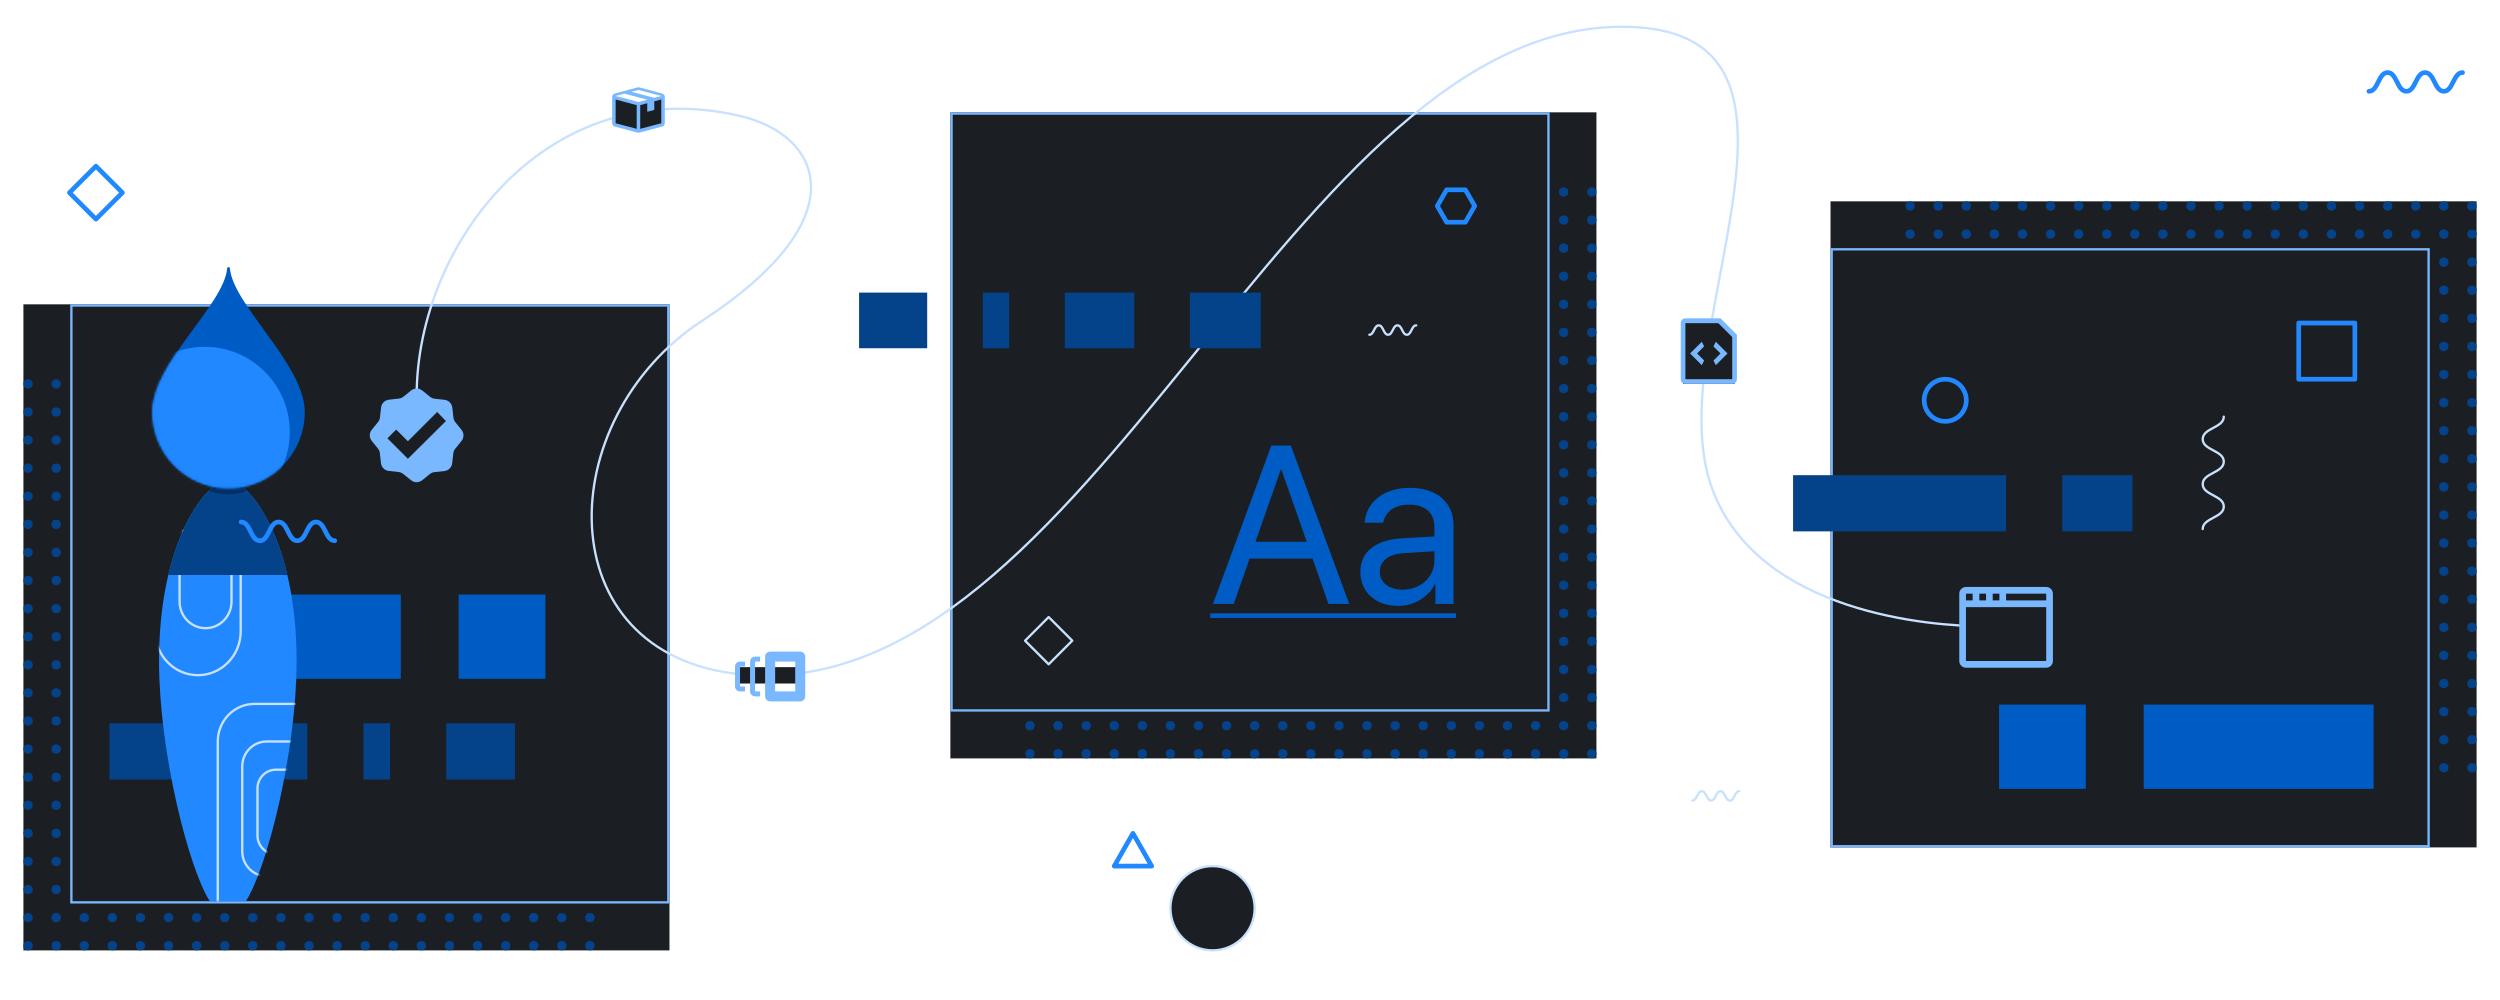 <svg width="1068" height="427" viewBox="0 0 1068 427" fill="none" xmlns="http://www.w3.org/2000/svg">
<g clip-path="url(#clip0)">
<rect width="276" height="276" transform="matrix(1 0 0 -1 782 362)" fill="#1B1F23"/>
<g clip-path="url(#clip1)">
<circle r="2" transform="matrix(1 0 0 -1 828 160)" fill="#044289"/>
<circle r="2" transform="matrix(1 0 0 -1 840 160)" fill="#044289"/>
<circle r="2" transform="matrix(1 0 0 -1 852 160)" fill="#044289"/>
<circle r="2" transform="matrix(1 0 0 -1 864 160)" fill="#044289"/>
<circle r="2" transform="matrix(1 0 0 -1 876 160)" fill="#044289"/>
<circle r="2" transform="matrix(1 0 0 -1 828 148)" fill="#044289"/>
<circle r="2" transform="matrix(1 0 0 -1 840 148)" fill="#044289"/>
<circle r="2" transform="matrix(1 0 0 -1 852 148)" fill="#044289"/>
<circle r="2" transform="matrix(1 0 0 -1 864 148)" fill="#044289"/>
<circle r="2" transform="matrix(1 0 0 -1 876 148)" fill="#044289"/>
<circle r="2" transform="matrix(1 0 0 -1 828 136)" fill="#044289"/>
<circle r="2" transform="matrix(1 0 0 -1 840 136)" fill="#044289"/>
<circle r="2" transform="matrix(1 0 0 -1 852 136)" fill="#044289"/>
<circle r="2" transform="matrix(1 0 0 -1 864 136)" fill="#044289"/>
<circle r="2" transform="matrix(1 0 0 -1 876 136)" fill="#044289"/>
<circle r="2" transform="matrix(1 0 0 -1 816 160)" fill="#044289"/>
<circle r="2" transform="matrix(1 0 0 -1 816 148)" fill="#044289"/>
<circle r="2" transform="matrix(1 0 0 -1 816 136)" fill="#044289"/>
<circle r="2" transform="matrix(1 0 0 -1 828 124)" fill="#044289"/>
<circle r="2" transform="matrix(1 0 0 -1 840 124)" fill="#044289"/>
<circle r="2" transform="matrix(1 0 0 -1 852 124)" fill="#044289"/>
<circle r="2" transform="matrix(1 0 0 -1 864 124)" fill="#044289"/>
<circle r="2" transform="matrix(1 0 0 -1 876 124)" fill="#044289"/>
<circle r="2" transform="matrix(1 0 0 -1 816 124)" fill="#044289"/>
<circle r="2" transform="matrix(1 0 0 -1 828 112)" fill="#044289"/>
<circle r="2" transform="matrix(1 0 0 -1 840 112)" fill="#044289"/>
<circle r="2" transform="matrix(1 0 0 -1 852 112)" fill="#044289"/>
<circle r="2" transform="matrix(1 0 0 -1 864 112)" fill="#044289"/>
<circle r="2" transform="matrix(1 0 0 -1 876 112)" fill="#044289"/>
<circle r="2" transform="matrix(1 0 0 -1 816 112)" fill="#044289"/>
<circle r="2" transform="matrix(1 0 0 -1 828 100)" fill="#044289"/>
<circle r="2" transform="matrix(1 0 0 -1 840 100)" fill="#044289"/>
<circle r="2" transform="matrix(1 0 0 -1 852 100)" fill="#044289"/>
<circle r="2" transform="matrix(1 0 0 -1 864 100)" fill="#044289"/>
<circle r="2" transform="matrix(1 0 0 -1 876 100)" fill="#044289"/>
<circle r="2" transform="matrix(1 0 0 -1 816 100)" fill="#044289"/>
<circle r="2" transform="matrix(1 0 0 -1 828 88)" fill="#044289"/>
<circle r="2" transform="matrix(1 0 0 -1 840 88)" fill="#044289"/>
<circle r="2" transform="matrix(1 0 0 -1 852 88)" fill="#044289"/>
<circle r="2" transform="matrix(1 0 0 -1 864 88)" fill="#044289"/>
<circle r="2" transform="matrix(1 0 0 -1 876 88)" fill="#044289"/>
<circle r="2" transform="matrix(1 0 0 -1 816 88)" fill="#044289"/>
<circle r="2" transform="matrix(1 0 0 -1 888 160)" fill="#044289"/>
<circle r="2" transform="matrix(1 0 0 -1 888 148)" fill="#044289"/>
<circle r="2" transform="matrix(1 0 0 -1 888 136)" fill="#044289"/>
<circle r="2" transform="matrix(1 0 0 -1 888 124)" fill="#044289"/>
<circle r="2" transform="matrix(1 0 0 -1 888 112)" fill="#044289"/>
<circle r="2" transform="matrix(1 0 0 -1 888 100)" fill="#044289"/>
<circle r="2" transform="matrix(1 0 0 -1 888 88)" fill="#044289"/>
<circle r="2" transform="matrix(1 0 0 -1 900 160)" fill="#044289"/>
<circle r="2" transform="matrix(1 0 0 -1 900 148)" fill="#044289"/>
<circle r="2" transform="matrix(1 0 0 -1 900 136)" fill="#044289"/>
<circle r="2" transform="matrix(1 0 0 -1 900 124)" fill="#044289"/>
<circle r="2" transform="matrix(1 0 0 -1 900 112)" fill="#044289"/>
<circle r="2" transform="matrix(1 0 0 -1 900 100)" fill="#044289"/>
<circle r="2" transform="matrix(1 0 0 -1 900 88)" fill="#044289"/>
<circle r="2" transform="matrix(1 0 0 -1 912 160)" fill="#044289"/>
<circle r="2" transform="matrix(1 0 0 -1 912 148)" fill="#044289"/>
<circle r="2" transform="matrix(1 0 0 -1 912 136)" fill="#044289"/>
<circle r="2" transform="matrix(1 0 0 -1 912 124)" fill="#044289"/>
<circle r="2" transform="matrix(1 0 0 -1 912 112)" fill="#044289"/>
<circle r="2" transform="matrix(1 0 0 -1 912 100)" fill="#044289"/>
<circle r="2" transform="matrix(1 0 0 -1 912 88)" fill="#044289"/>
<circle r="2" transform="matrix(1 0 0 -1 924 160)" fill="#044289"/>
<circle r="2" transform="matrix(1 0 0 -1 924 148)" fill="#044289"/>
<circle r="2" transform="matrix(1 0 0 -1 924 136)" fill="#044289"/>
<circle r="2" transform="matrix(1 0 0 -1 924 124)" fill="#044289"/>
<circle r="2" transform="matrix(1 0 0 -1 924 112)" fill="#044289"/>
<circle r="2" transform="matrix(1 0 0 -1 924 100)" fill="#044289"/>
<circle r="2" transform="matrix(1 0 0 -1 924 88)" fill="#044289"/>
<circle r="2" transform="matrix(1 0 0 -1 936 160)" fill="#044289"/>
<circle r="2" transform="matrix(1 0 0 -1 936 148)" fill="#044289"/>
<circle r="2" transform="matrix(1 0 0 -1 936 136)" fill="#044289"/>
<circle r="2" transform="matrix(1 0 0 -1 936 124)" fill="#044289"/>
<circle r="2" transform="matrix(1 0 0 -1 936 112)" fill="#044289"/>
<circle r="2" transform="matrix(1 0 0 -1 936 100)" fill="#044289"/>
<circle r="2" transform="matrix(1 0 0 -1 936 88)" fill="#044289"/>
<circle r="2" transform="matrix(1 0 0 -1 948 160)" fill="#044289"/>
<circle r="2" transform="matrix(1 0 0 -1 948 148)" fill="#044289"/>
<circle r="2" transform="matrix(1 0 0 -1 948 136)" fill="#044289"/>
<circle r="2" transform="matrix(1 0 0 -1 948 124)" fill="#044289"/>
<circle r="2" transform="matrix(1 0 0 -1 948 112)" fill="#044289"/>
<circle r="2" transform="matrix(1 0 0 -1 948 100)" fill="#044289"/>
<circle r="2" transform="matrix(1 0 0 -1 948 88)" fill="#044289"/>
<circle r="2" transform="matrix(1 0 0 -1 960 160)" fill="#044289"/>
<circle r="2" transform="matrix(1 0 0 -1 972 160)" fill="#044289"/>
<circle r="2" transform="matrix(1 0 0 -1 972 148)" fill="#044289"/>
<circle r="2" transform="matrix(1 0 0 -1 972 136)" fill="#044289"/>
<circle r="2" transform="matrix(1 0 0 -1 972 124)" fill="#044289"/>
<circle r="2" transform="matrix(1 0 0 -1 972 112)" fill="#044289"/>
<circle r="2" transform="matrix(1 0 0 -1 972 100)" fill="#044289"/>
<circle r="2" transform="matrix(1 0 0 -1 972 88)" fill="#044289"/>
<circle r="2" transform="matrix(1 0 0 -1 960 148)" fill="#044289"/>
<circle r="2" transform="matrix(1 0 0 -1 960 136)" fill="#044289"/>
<circle r="2" transform="matrix(1 0 0 -1 960 124)" fill="#044289"/>
<circle r="2" transform="matrix(1 0 0 -1 960 112)" fill="#044289"/>
<circle r="2" transform="matrix(1 0 0 -1 960 100)" fill="#044289"/>
<circle r="2" transform="matrix(1 0 0 -1 960 88)" fill="#044289"/>
<circle r="2" transform="matrix(1 0 0 -1 996 160)" fill="#044289"/>
<circle r="2" transform="matrix(1 0 0 -1 1008 160)" fill="#044289"/>
<circle r="2" transform="matrix(1 0 0 -1 1020 160)" fill="#044289"/>
<circle r="2" transform="matrix(1 0 0 -1 1032 160)" fill="#044289"/>
<circle r="2" transform="matrix(1 0 0 -1 1044 160)" fill="#044289"/>
<circle r="2" transform="matrix(1 0 0 -1 996 148)" fill="#044289"/>
<circle r="2" transform="matrix(1 0 0 -1 1008 148)" fill="#044289"/>
<circle r="2" transform="matrix(1 0 0 -1 1020 148)" fill="#044289"/>
<circle r="2" transform="matrix(1 0 0 -1 1032 148)" fill="#044289"/>
<circle r="2" transform="matrix(1 0 0 -1 1044 148)" fill="#044289"/>
<circle r="2" transform="matrix(1 0 0 -1 996 136)" fill="#044289"/>
<circle r="2" transform="matrix(1 0 0 -1 1008 136)" fill="#044289"/>
<circle r="2" transform="matrix(1 0 0 -1 1020 136)" fill="#044289"/>
<circle r="2" transform="matrix(1 0 0 -1 1032 136)" fill="#044289"/>
<circle r="2" transform="matrix(1 0 0 -1 1044 136)" fill="#044289"/>
<circle r="2" transform="matrix(1 0 0 -1 984 160)" fill="#044289"/>
<circle r="2" transform="matrix(1 0 0 -1 984 148)" fill="#044289"/>
<circle r="2" transform="matrix(1 0 0 -1 984 136)" fill="#044289"/>
<circle r="2" transform="matrix(1 0 0 -1 996 124)" fill="#044289"/>
<circle r="2" transform="matrix(1 0 0 -1 1008 124)" fill="#044289"/>
<circle r="2" transform="matrix(1 0 0 -1 1020 124)" fill="#044289"/>
<circle r="2" transform="matrix(1 0 0 -1 1032 124)" fill="#044289"/>
<circle r="2" transform="matrix(1 0 0 -1 1044 124)" fill="#044289"/>
<circle r="2" transform="matrix(1 0 0 -1 984 124)" fill="#044289"/>
<circle r="2" transform="matrix(1 0 0 -1 996 112)" fill="#044289"/>
<circle r="2" transform="matrix(1 0 0 -1 1008 112)" fill="#044289"/>
<circle r="2" transform="matrix(1 0 0 -1 1020 112)" fill="#044289"/>
<circle r="2" transform="matrix(1 0 0 -1 1032 112)" fill="#044289"/>
<circle r="2" transform="matrix(1 0 0 -1 1044 112)" fill="#044289"/>
<circle r="2" transform="matrix(1 0 0 -1 984 112)" fill="#044289"/>
<circle r="2" transform="matrix(1 0 0 -1 996 100)" fill="#044289"/>
<circle r="2" transform="matrix(1 0 0 -1 1008 100)" fill="#044289"/>
<circle r="2" transform="matrix(1 0 0 -1 1020 100)" fill="#044289"/>
<circle r="2" transform="matrix(1 0 0 -1 1032 100)" fill="#044289"/>
<circle r="2" transform="matrix(1 0 0 -1 1044 100)" fill="#044289"/>
<circle r="2" transform="matrix(1 0 0 -1 984 100)" fill="#044289"/>
<circle r="2" transform="matrix(1 0 0 -1 996 88)" fill="#044289"/>
<circle r="2" transform="matrix(1 0 0 -1 1008 88)" fill="#044289"/>
<circle r="2" transform="matrix(1 0 0 -1 1020 88)" fill="#044289"/>
<circle r="2" transform="matrix(1 0 0 -1 1032 88)" fill="#044289"/>
<circle r="2" transform="matrix(1 0 0 -1 1044 88)" fill="#044289"/>
<circle r="2" transform="matrix(1 0 0 -1 984 88)" fill="#044289"/>
<circle r="2" transform="matrix(1 0 0 -1 1056 160)" fill="#044289"/>
<circle r="2" transform="matrix(1 0 0 -1 1056 148)" fill="#044289"/>
<circle r="2" transform="matrix(1 0 0 -1 1056 136)" fill="#044289"/>
<circle r="2" transform="matrix(1 0 0 -1 1056 124)" fill="#044289"/>
<circle r="2" transform="matrix(1 0 0 -1 1056 112)" fill="#044289"/>
<circle r="2" transform="matrix(1 0 0 -1 1056 100)" fill="#044289"/>
<circle r="2" transform="matrix(1 0 0 -1 1056 88)" fill="#044289"/>
<circle r="2" transform="matrix(1 0 0 -1 828 328)" fill="#044289"/>
<circle r="2" transform="matrix(1 0 0 -1 840 328)" fill="#044289"/>
<circle r="2" transform="matrix(1 0 0 -1 852 328)" fill="#044289"/>
<circle r="2" transform="matrix(1 0 0 -1 864 328)" fill="#044289"/>
<circle r="2" transform="matrix(1 0 0 -1 876 328)" fill="#044289"/>
<circle r="2" transform="matrix(1 0 0 -1 828 316)" fill="#044289"/>
<circle r="2" transform="matrix(1 0 0 -1 840 316)" fill="#044289"/>
<circle r="2" transform="matrix(1 0 0 -1 852 316)" fill="#044289"/>
<circle r="2" transform="matrix(1 0 0 -1 864 316)" fill="#044289"/>
<circle r="2" transform="matrix(1 0 0 -1 876 316)" fill="#044289"/>
<circle r="2" transform="matrix(1 0 0 -1 828 304)" fill="#044289"/>
<circle r="2" transform="matrix(1 0 0 -1 840 304)" fill="#044289"/>
<circle r="2" transform="matrix(1 0 0 -1 852 304)" fill="#044289"/>
<circle r="2" transform="matrix(1 0 0 -1 864 304)" fill="#044289"/>
<circle r="2" transform="matrix(1 0 0 -1 876 304)" fill="#044289"/>
<circle r="2" transform="matrix(1 0 0 -1 816 328)" fill="#044289"/>
<circle r="2" transform="matrix(1 0 0 -1 816 316)" fill="#044289"/>
<circle r="2" transform="matrix(1 0 0 -1 816 304)" fill="#044289"/>
<circle r="2" transform="matrix(1 0 0 -1 828 292)" fill="#044289"/>
<circle r="2" transform="matrix(1 0 0 -1 840 292)" fill="#044289"/>
<circle r="2" transform="matrix(1 0 0 -1 852 292)" fill="#044289"/>
<circle r="2" transform="matrix(1 0 0 -1 864 292)" fill="#044289"/>
<circle r="2" transform="matrix(1 0 0 -1 876 292)" fill="#044289"/>
<circle r="2" transform="matrix(1 0 0 -1 816 292)" fill="#044289"/>
<circle r="2" transform="matrix(1 0 0 -1 828 280)" fill="#044289"/>
<circle r="2" transform="matrix(1 0 0 -1 840 280)" fill="#044289"/>
<circle r="2" transform="matrix(1 0 0 -1 852 280)" fill="#044289"/>
<circle r="2" transform="matrix(1 0 0 -1 864 280)" fill="#044289"/>
<circle r="2" transform="matrix(1 0 0 -1 876 280)" fill="#044289"/>
<circle r="2" transform="matrix(1 0 0 -1 816 280)" fill="#044289"/>
<circle r="2" transform="matrix(1 0 0 -1 828 268)" fill="#044289"/>
<circle r="2" transform="matrix(1 0 0 -1 840 268)" fill="#044289"/>
<circle r="2" transform="matrix(1 0 0 -1 852 268)" fill="#044289"/>
<circle r="2" transform="matrix(1 0 0 -1 864 268)" fill="#044289"/>
<circle r="2" transform="matrix(1 0 0 -1 876 268)" fill="#044289"/>
<circle r="2" transform="matrix(1 0 0 -1 816 268)" fill="#044289"/>
<circle r="2" transform="matrix(1 0 0 -1 828 256)" fill="#044289"/>
<circle r="2" transform="matrix(1 0 0 -1 840 256)" fill="#044289"/>
<circle r="2" transform="matrix(1 0 0 -1 852 256)" fill="#044289"/>
<circle r="2" transform="matrix(1 0 0 -1 864 256)" fill="#044289"/>
<circle r="2" transform="matrix(1 0 0 -1 876 256)" fill="#044289"/>
<circle r="2" transform="matrix(1 0 0 -1 816 256)" fill="#044289"/>
<circle r="2" transform="matrix(1 0 0 -1 828 244)" fill="#044289"/>
<circle r="2" transform="matrix(1 0 0 -1 840 244)" fill="#044289"/>
<circle r="2" transform="matrix(1 0 0 -1 852 244)" fill="#044289"/>
<circle r="2" transform="matrix(1 0 0 -1 864 244)" fill="#044289"/>
<circle r="2" transform="matrix(1 0 0 -1 876 244)" fill="#044289"/>
<circle r="2" transform="matrix(1 0 0 -1 816 244)" fill="#044289"/>
<circle r="2" transform="matrix(1 0 0 -1 828 232)" fill="#044289"/>
<circle r="2" transform="matrix(1 0 0 -1 840 232)" fill="#044289"/>
<circle r="2" transform="matrix(1 0 0 -1 852 232)" fill="#044289"/>
<circle r="2" transform="matrix(1 0 0 -1 864 232)" fill="#044289"/>
<circle r="2" transform="matrix(1 0 0 -1 876 232)" fill="#044289"/>
<circle r="2" transform="matrix(1 0 0 -1 816 232)" fill="#044289"/>
<circle r="2" transform="matrix(1 0 0 -1 828 220)" fill="#044289"/>
<circle r="2" transform="matrix(1 0 0 -1 840 220)" fill="#044289"/>
<circle r="2" transform="matrix(1 0 0 -1 852 220)" fill="#044289"/>
<circle r="2" transform="matrix(1 0 0 -1 864 220)" fill="#044289"/>
<circle r="2" transform="matrix(1 0 0 -1 876 220)" fill="#044289"/>
<circle r="2" transform="matrix(1 0 0 -1 816 220)" fill="#044289"/>
<circle r="2" transform="matrix(1 0 0 -1 828 208)" fill="#044289"/>
<circle r="2" transform="matrix(1 0 0 -1 840 208)" fill="#044289"/>
<circle r="2" transform="matrix(1 0 0 -1 852 208)" fill="#044289"/>
<circle r="2" transform="matrix(1 0 0 -1 864 208)" fill="#044289"/>
<circle r="2" transform="matrix(1 0 0 -1 876 208)" fill="#044289"/>
<circle r="2" transform="matrix(1 0 0 -1 816 208)" fill="#044289"/>
<circle r="2" transform="matrix(1 0 0 -1 828 196)" fill="#044289"/>
<circle r="2" transform="matrix(1 0 0 -1 840 196)" fill="#044289"/>
<circle r="2" transform="matrix(1 0 0 -1 852 196)" fill="#044289"/>
<circle r="2" transform="matrix(1 0 0 -1 864 196)" fill="#044289"/>
<circle r="2" transform="matrix(1 0 0 -1 876 196)" fill="#044289"/>
<circle r="2" transform="matrix(1 0 0 -1 816 196)" fill="#044289"/>
<circle r="2" transform="matrix(1 0 0 -1 828 184)" fill="#044289"/>
<circle r="2" transform="matrix(1 0 0 -1 840 184)" fill="#044289"/>
<circle r="2" transform="matrix(1 0 0 -1 852 184)" fill="#044289"/>
<circle r="2" transform="matrix(1 0 0 -1 864 184)" fill="#044289"/>
<circle r="2" transform="matrix(1 0 0 -1 876 184)" fill="#044289"/>
<circle r="2" transform="matrix(1 0 0 -1 816 184)" fill="#044289"/>
<circle r="2" transform="matrix(1 0 0 -1 888 328)" fill="#044289"/>
<circle r="2" transform="matrix(1 0 0 -1 888 316)" fill="#044289"/>
<circle r="2" transform="matrix(1 0 0 -1 888 304)" fill="#044289"/>
<circle r="2" transform="matrix(1 0 0 -1 888 292)" fill="#044289"/>
<circle r="2" transform="matrix(1 0 0 -1 888 280)" fill="#044289"/>
<circle r="2" transform="matrix(1 0 0 -1 888 268)" fill="#044289"/>
<circle r="2" transform="matrix(1 0 0 -1 888 256)" fill="#044289"/>
<circle r="2" transform="matrix(1 0 0 -1 888 244)" fill="#044289"/>
<circle r="2" transform="matrix(1 0 0 -1 888 232)" fill="#044289"/>
<circle r="2" transform="matrix(1 0 0 -1 888 220)" fill="#044289"/>
<circle r="2" transform="matrix(1 0 0 -1 888 208)" fill="#044289"/>
<circle r="2" transform="matrix(1 0 0 -1 888 196)" fill="#044289"/>
<circle r="2" transform="matrix(1 0 0 -1 888 184)" fill="#044289"/>
<circle r="2" transform="matrix(1 0 0 -1 900 328)" fill="#044289"/>
<circle r="2" transform="matrix(1 0 0 -1 900 316)" fill="#044289"/>
<circle r="2" transform="matrix(1 0 0 -1 900 304)" fill="#044289"/>
<circle r="2" transform="matrix(1 0 0 -1 900 292)" fill="#044289"/>
<circle r="2" transform="matrix(1 0 0 -1 900 280)" fill="#044289"/>
<circle r="2" transform="matrix(1 0 0 -1 900 268)" fill="#044289"/>
<circle r="2" transform="matrix(1 0 0 -1 900 256)" fill="#044289"/>
<circle r="2" transform="matrix(1 0 0 -1 900 244)" fill="#044289"/>
<circle r="2" transform="matrix(1 0 0 -1 900 232)" fill="#044289"/>
<circle r="2" transform="matrix(1 0 0 -1 900 220)" fill="#044289"/>
<circle r="2" transform="matrix(1 0 0 -1 900 208)" fill="#044289"/>
<circle r="2" transform="matrix(1 0 0 -1 900 196)" fill="#044289"/>
<circle r="2" transform="matrix(1 0 0 -1 900 184)" fill="#044289"/>
<circle r="2" transform="matrix(1 0 0 -1 912 328)" fill="#044289"/>
<circle r="2" transform="matrix(1 0 0 -1 912 316)" fill="#044289"/>
<circle r="2" transform="matrix(1 0 0 -1 912 304)" fill="#044289"/>
<circle r="2" transform="matrix(1 0 0 -1 912 292)" fill="#044289"/>
<circle r="2" transform="matrix(1 0 0 -1 912 280)" fill="#044289"/>
<circle r="2" transform="matrix(1 0 0 -1 912 268)" fill="#044289"/>
<circle r="2" transform="matrix(1 0 0 -1 912 256)" fill="#044289"/>
<circle r="2" transform="matrix(1 0 0 -1 912 244)" fill="#044289"/>
<circle r="2" transform="matrix(1 0 0 -1 912 232)" fill="#044289"/>
<circle r="2" transform="matrix(1 0 0 -1 912 220)" fill="#044289"/>
<circle r="2" transform="matrix(1 0 0 -1 912 208)" fill="#044289"/>
<circle r="2" transform="matrix(1 0 0 -1 912 196)" fill="#044289"/>
<circle r="2" transform="matrix(1 0 0 -1 912 184)" fill="#044289"/>
<circle r="2" transform="matrix(1 0 0 -1 924 328)" fill="#044289"/>
<circle r="2" transform="matrix(1 0 0 -1 924 316)" fill="#044289"/>
<circle r="2" transform="matrix(1 0 0 -1 924 304)" fill="#044289"/>
<circle r="2" transform="matrix(1 0 0 -1 924 292)" fill="#044289"/>
<circle r="2" transform="matrix(1 0 0 -1 924 280)" fill="#044289"/>
<circle r="2" transform="matrix(1 0 0 -1 924 268)" fill="#044289"/>
<circle r="2" transform="matrix(1 0 0 -1 924 256)" fill="#044289"/>
<circle r="2" transform="matrix(1 0 0 -1 924 244)" fill="#044289"/>
<circle r="2" transform="matrix(1 0 0 -1 924 232)" fill="#044289"/>
<circle r="2" transform="matrix(1 0 0 -1 924 220)" fill="#044289"/>
<circle r="2" transform="matrix(1 0 0 -1 924 208)" fill="#044289"/>
<circle r="2" transform="matrix(1 0 0 -1 924 196)" fill="#044289"/>
<circle r="2" transform="matrix(1 0 0 -1 924 184)" fill="#044289"/>
<circle r="2" transform="matrix(1 0 0 -1 936 328)" fill="#044289"/>
<circle r="2" transform="matrix(1 0 0 -1 936 316)" fill="#044289"/>
<circle r="2" transform="matrix(1 0 0 -1 936 304)" fill="#044289"/>
<circle r="2" transform="matrix(1 0 0 -1 936 292)" fill="#044289"/>
<circle r="2" transform="matrix(1 0 0 -1 936 280)" fill="#044289"/>
<circle r="2" transform="matrix(1 0 0 -1 936 268)" fill="#044289"/>
<circle r="2" transform="matrix(1 0 0 -1 936 256)" fill="#044289"/>
<circle r="2" transform="matrix(1 0 0 -1 936 244)" fill="#044289"/>
<circle r="2" transform="matrix(1 0 0 -1 936 232)" fill="#044289"/>
<circle r="2" transform="matrix(1 0 0 -1 936 220)" fill="#044289"/>
<circle r="2" transform="matrix(1 0 0 -1 936 208)" fill="#044289"/>
<circle r="2" transform="matrix(1 0 0 -1 936 196)" fill="#044289"/>
<circle r="2" transform="matrix(1 0 0 -1 936 184)" fill="#044289"/>
<circle r="2" transform="matrix(1 0 0 -1 948 328)" fill="#044289"/>
<circle r="2" transform="matrix(1 0 0 -1 948 316)" fill="#044289"/>
<circle r="2" transform="matrix(1 0 0 -1 948 304)" fill="#044289"/>
<circle r="2" transform="matrix(1 0 0 -1 948 292)" fill="#044289"/>
<circle r="2" transform="matrix(1 0 0 -1 948 280)" fill="#044289"/>
<circle r="2" transform="matrix(1 0 0 -1 948 268)" fill="#044289"/>
<circle r="2" transform="matrix(1 0 0 -1 948 256)" fill="#044289"/>
<circle r="2" transform="matrix(1 0 0 -1 948 244)" fill="#044289"/>
<circle r="2" transform="matrix(1 0 0 -1 948 232)" fill="#044289"/>
<circle r="2" transform="matrix(1 0 0 -1 948 220)" fill="#044289"/>
<circle r="2" transform="matrix(1 0 0 -1 948 208)" fill="#044289"/>
<circle r="2" transform="matrix(1 0 0 -1 948 196)" fill="#044289"/>
<circle r="2" transform="matrix(1 0 0 -1 948 184)" fill="#044289"/>
<circle r="2" transform="matrix(1 0 0 -1 960 328)" fill="#044289"/>
<circle r="2" transform="matrix(1 0 0 -1 972 328)" fill="#044289"/>
<circle r="2" transform="matrix(1 0 0 -1 972 316)" fill="#044289"/>
<circle r="2" transform="matrix(1 0 0 -1 972 304)" fill="#044289"/>
<circle r="2" transform="matrix(1 0 0 -1 972 292)" fill="#044289"/>
<circle r="2" transform="matrix(1 0 0 -1 972 280)" fill="#044289"/>
<circle r="2" transform="matrix(1 0 0 -1 972 268)" fill="#044289"/>
<circle r="2" transform="matrix(1 0 0 -1 972 256)" fill="#044289"/>
<circle r="2" transform="matrix(1 0 0 -1 972 244)" fill="#044289"/>
<circle r="2" transform="matrix(1 0 0 -1 972 232)" fill="#044289"/>
<circle r="2" transform="matrix(1 0 0 -1 972 220)" fill="#044289"/>
<circle r="2" transform="matrix(1 0 0 -1 972 208)" fill="#044289"/>
<circle r="2" transform="matrix(1 0 0 -1 972 196)" fill="#044289"/>
<circle r="2" transform="matrix(1 0 0 -1 972 184)" fill="#044289"/>
<circle r="2" transform="matrix(1 0 0 -1 960 316)" fill="#044289"/>
<circle r="2" transform="matrix(1 0 0 -1 960 304)" fill="#044289"/>
<circle r="2" transform="matrix(1 0 0 -1 960 292)" fill="#044289"/>
<circle r="2" transform="matrix(1 0 0 -1 960 280)" fill="#044289"/>
<circle r="2" transform="matrix(1 0 0 -1 960 268)" fill="#044289"/>
<circle r="2" transform="matrix(1 0 0 -1 960 256)" fill="#044289"/>
<circle r="2" transform="matrix(1 0 0 -1 960 244)" fill="#044289"/>
<circle r="2" transform="matrix(1 0 0 -1 960 232)" fill="#044289"/>
<circle r="2" transform="matrix(1 0 0 -1 960 220)" fill="#044289"/>
<circle r="2" transform="matrix(1 0 0 -1 960 208)" fill="#044289"/>
<circle r="2" transform="matrix(1 0 0 -1 960 196)" fill="#044289"/>
<circle r="2" transform="matrix(1 0 0 -1 960 184)" fill="#044289"/>
<circle r="2" transform="matrix(1 0 0 -1 828 172)" fill="#044289"/>
<circle r="2" transform="matrix(1 0 0 -1 840 172)" fill="#044289"/>
<circle r="2" transform="matrix(1 0 0 -1 852 172)" fill="#044289"/>
<circle r="2" transform="matrix(1 0 0 -1 864 172)" fill="#044289"/>
<circle r="2" transform="matrix(1 0 0 -1 876 172)" fill="#044289"/>
<circle r="2" transform="matrix(1 0 0 -1 816 172)" fill="#044289"/>
<circle r="2" transform="matrix(1 0 0 -1 888 172)" fill="#044289"/>
<circle r="2" transform="matrix(1 0 0 -1 900 172)" fill="#044289"/>
<circle r="2" transform="matrix(1 0 0 -1 912 172)" fill="#044289"/>
<circle r="2" transform="matrix(1 0 0 -1 924 172)" fill="#044289"/>
<circle r="2" transform="matrix(1 0 0 -1 936 172)" fill="#044289"/>
<circle r="2" transform="matrix(1 0 0 -1 948 172)" fill="#044289"/>
<circle r="2" transform="matrix(1 0 0 -1 972 172)" fill="#044289"/>
<circle r="2" transform="matrix(1 0 0 -1 960 172)" fill="#044289"/>
<circle r="2" transform="matrix(1 0 0 -1 996 328)" fill="#044289"/>
<circle r="2" transform="matrix(1 0 0 -1 1008 328)" fill="#044289"/>
<circle r="2" transform="matrix(1 0 0 -1 1020 328)" fill="#044289"/>
<circle r="2" transform="matrix(1 0 0 -1 1032 328)" fill="#044289"/>
<circle r="2" transform="matrix(1 0 0 -1 1044 328)" fill="#044289"/>
<circle r="2" transform="matrix(1 0 0 -1 996 316)" fill="#044289"/>
<circle r="2" transform="matrix(1 0 0 -1 1008 316)" fill="#044289"/>
<circle r="2" transform="matrix(1 0 0 -1 1020 316)" fill="#044289"/>
<circle r="2" transform="matrix(1 0 0 -1 1032 316)" fill="#044289"/>
<circle r="2" transform="matrix(1 0 0 -1 1044 316)" fill="#044289"/>
<circle r="2" transform="matrix(1 0 0 -1 996 304)" fill="#044289"/>
<circle r="2" transform="matrix(1 0 0 -1 1008 304)" fill="#044289"/>
<circle r="2" transform="matrix(1 0 0 -1 1020 304)" fill="#044289"/>
<circle r="2" transform="matrix(1 0 0 -1 1032 304)" fill="#044289"/>
<circle r="2" transform="matrix(1 0 0 -1 1044 304)" fill="#044289"/>
<circle r="2" transform="matrix(1 0 0 -1 984 328)" fill="#044289"/>
<circle r="2" transform="matrix(1 0 0 -1 984 316)" fill="#044289"/>
<circle r="2" transform="matrix(1 0 0 -1 984 304)" fill="#044289"/>
<circle r="2" transform="matrix(1 0 0 -1 996 292)" fill="#044289"/>
<circle r="2" transform="matrix(1 0 0 -1 1008 292)" fill="#044289"/>
<circle r="2" transform="matrix(1 0 0 -1 1020 292)" fill="#044289"/>
<circle r="2" transform="matrix(1 0 0 -1 1032 292)" fill="#044289"/>
<circle r="2" transform="matrix(1 0 0 -1 1044 292)" fill="#044289"/>
<circle r="2" transform="matrix(1 0 0 -1 984 292)" fill="#044289"/>
<circle r="2" transform="matrix(1 0 0 -1 996 280)" fill="#044289"/>
<circle r="2" transform="matrix(1 0 0 -1 1008 280)" fill="#044289"/>
<circle r="2" transform="matrix(1 0 0 -1 1020 280)" fill="#044289"/>
<circle r="2" transform="matrix(1 0 0 -1 1032 280)" fill="#044289"/>
<circle r="2" transform="matrix(1 0 0 -1 1044 280)" fill="#044289"/>
<circle r="2" transform="matrix(1 0 0 -1 984 280)" fill="#044289"/>
<circle r="2" transform="matrix(1 0 0 -1 996 268)" fill="#044289"/>
<circle r="2" transform="matrix(1 0 0 -1 1008 268)" fill="#044289"/>
<circle r="2" transform="matrix(1 0 0 -1 1020 268)" fill="#044289"/>
<circle r="2" transform="matrix(1 0 0 -1 1032 268)" fill="#044289"/>
<circle r="2" transform="matrix(1 0 0 -1 1044 268)" fill="#044289"/>
<circle r="2" transform="matrix(1 0 0 -1 984 268)" fill="#044289"/>
<circle r="2" transform="matrix(1 0 0 -1 996 256)" fill="#044289"/>
<circle r="2" transform="matrix(1 0 0 -1 1008 256)" fill="#044289"/>
<circle r="2" transform="matrix(1 0 0 -1 1020 256)" fill="#044289"/>
<circle r="2" transform="matrix(1 0 0 -1 1032 256)" fill="#044289"/>
<circle r="2" transform="matrix(1 0 0 -1 1044 256)" fill="#044289"/>
<circle r="2" transform="matrix(1 0 0 -1 984 256)" fill="#044289"/>
<circle r="2" transform="matrix(1 0 0 -1 996 244)" fill="#044289"/>
<circle r="2" transform="matrix(1 0 0 -1 1008 244)" fill="#044289"/>
<circle r="2" transform="matrix(1 0 0 -1 1020 244)" fill="#044289"/>
<circle r="2" transform="matrix(1 0 0 -1 1032 244)" fill="#044289"/>
<circle r="2" transform="matrix(1 0 0 -1 1044 244)" fill="#044289"/>
<circle r="2" transform="matrix(1 0 0 -1 984 244)" fill="#044289"/>
<circle r="2" transform="matrix(1 0 0 -1 996 232)" fill="#044289"/>
<circle r="2" transform="matrix(1 0 0 -1 1008 232)" fill="#044289"/>
<circle r="2" transform="matrix(1 0 0 -1 1020 232)" fill="#044289"/>
<circle r="2" transform="matrix(1 0 0 -1 1032 232)" fill="#044289"/>
<circle r="2" transform="matrix(1 0 0 -1 1044 232)" fill="#044289"/>
<circle r="2" transform="matrix(1 0 0 -1 984 232)" fill="#044289"/>
<circle r="2" transform="matrix(1 0 0 -1 996 220)" fill="#044289"/>
<circle r="2" transform="matrix(1 0 0 -1 1008 220)" fill="#044289"/>
<circle r="2" transform="matrix(1 0 0 -1 1020 220)" fill="#044289"/>
<circle r="2" transform="matrix(1 0 0 -1 1032 220)" fill="#044289"/>
<circle r="2" transform="matrix(1 0 0 -1 1044 220)" fill="#044289"/>
<circle r="2" transform="matrix(1 0 0 -1 984 220)" fill="#044289"/>
<circle r="2" transform="matrix(1 0 0 -1 996 208)" fill="#044289"/>
<circle r="2" transform="matrix(1 0 0 -1 1008 208)" fill="#044289"/>
<circle r="2" transform="matrix(1 0 0 -1 1020 208)" fill="#044289"/>
<circle r="2" transform="matrix(1 0 0 -1 1032 208)" fill="#044289"/>
<circle r="2" transform="matrix(1 0 0 -1 1044 208)" fill="#044289"/>
<circle r="2" transform="matrix(1 0 0 -1 984 208)" fill="#044289"/>
<circle r="2" transform="matrix(1 0 0 -1 996 196)" fill="#044289"/>
<circle r="2" transform="matrix(1 0 0 -1 1008 196)" fill="#044289"/>
<circle r="2" transform="matrix(1 0 0 -1 1020 196)" fill="#044289"/>
<circle r="2" transform="matrix(1 0 0 -1 1032 196)" fill="#044289"/>
<circle r="2" transform="matrix(1 0 0 -1 1044 196)" fill="#044289"/>
<circle r="2" transform="matrix(1 0 0 -1 984 196)" fill="#044289"/>
<circle r="2" transform="matrix(1 0 0 -1 996 184)" fill="#044289"/>
<circle r="2" transform="matrix(1 0 0 -1 1008 184)" fill="#044289"/>
<circle r="2" transform="matrix(1 0 0 -1 1020 184)" fill="#044289"/>
<circle r="2" transform="matrix(1 0 0 -1 1032 184)" fill="#044289"/>
<circle r="2" transform="matrix(1 0 0 -1 1044 184)" fill="#044289"/>
<circle r="2" transform="matrix(1 0 0 -1 984 184)" fill="#044289"/>
<circle r="2" transform="matrix(1 0 0 -1 1056 328)" fill="#044289"/>
<circle r="2" transform="matrix(1 0 0 -1 1056 316)" fill="#044289"/>
<circle r="2" transform="matrix(1 0 0 -1 1056 304)" fill="#044289"/>
<circle r="2" transform="matrix(1 0 0 -1 1056 292)" fill="#044289"/>
<circle r="2" transform="matrix(1 0 0 -1 1056 280)" fill="#044289"/>
<circle r="2" transform="matrix(1 0 0 -1 1056 268)" fill="#044289"/>
<circle r="2" transform="matrix(1 0 0 -1 1056 256)" fill="#044289"/>
<circle r="2" transform="matrix(1 0 0 -1 1056 244)" fill="#044289"/>
<circle r="2" transform="matrix(1 0 0 -1 1056 232)" fill="#044289"/>
<circle r="2" transform="matrix(1 0 0 -1 1056 220)" fill="#044289"/>
<circle r="2" transform="matrix(1 0 0 -1 1056 208)" fill="#044289"/>
<circle r="2" transform="matrix(1 0 0 -1 1056 196)" fill="#044289"/>
<circle r="2" transform="matrix(1 0 0 -1 1056 184)" fill="#044289"/>
<circle r="2" transform="matrix(1 0 0 -1 996 172)" fill="#044289"/>
<circle r="2" transform="matrix(1 0 0 -1 1008 172)" fill="#044289"/>
<circle r="2" transform="matrix(1 0 0 -1 1020 172)" fill="#044289"/>
<circle r="2" transform="matrix(1 0 0 -1 1032 172)" fill="#044289"/>
<circle r="2" transform="matrix(1 0 0 -1 1044 172)" fill="#044289"/>
<circle r="2" transform="matrix(1 0 0 -1 984 172)" fill="#044289"/>
<circle r="2" transform="matrix(1 0 0 -1 1056 172)" fill="#044289"/>
</g>
<rect x="0.5" y="-0.5" width="255" height="255" transform="matrix(1 0 0 -1 782 361)" fill="#1B1F23" stroke="#79B8FF"/>
</g>
<circle cx="831" cy="171" r="9" stroke="#2188FF" stroke-width="2"/>
<rect x="854" y="301" width="37.066" height="36" fill="#005CC5"/>
<rect x="915.776" y="301" width="98.224" height="36" fill="#005CC5"/>
<rect x="766" y="203" width="91" height="24" fill="#044289"/>
<rect x="881" y="203" width="30" height="24" fill="#044289"/>
<rect width="24" height="24" transform="matrix(1 0 -0 1 982.005 138)" stroke="#2188FF" stroke-width="2" stroke-linejoin="round"/>
<path d="M950 178C950 182.8 941 182.8 941 187.6C941 192.4 950 192.4 950 197.2C950 202 941 202 941 206.8C941 211.6 950 211.6 950 216.4C950 221.2 941 221.2 941 226" stroke="#C8E1FF" stroke-linecap="round" stroke-linejoin="round"/>
<g clip-path="url(#clip2)">
<rect width="276" height="276" transform="translate(406 48)" fill="#1B1F23"/>
<g clip-path="url(#clip3)">
<circle cx="452" cy="250" r="2" fill="#044289"/>
<circle cx="464" cy="250" r="2" fill="#044289"/>
<circle cx="476" cy="250" r="2" fill="#044289"/>
<circle cx="488" cy="250" r="2" fill="#044289"/>
<circle cx="500" cy="250" r="2" fill="#044289"/>
<circle cx="452" cy="262" r="2" fill="#044289"/>
<circle cx="464" cy="262" r="2" fill="#044289"/>
<circle cx="476" cy="262" r="2" fill="#044289"/>
<circle cx="488" cy="262" r="2" fill="#044289"/>
<circle cx="500" cy="262" r="2" fill="#044289"/>
<circle cx="452" cy="274" r="2" fill="#044289"/>
<circle cx="464" cy="274" r="2" fill="#044289"/>
<circle cx="476" cy="274" r="2" fill="#044289"/>
<circle cx="488" cy="274" r="2" fill="#044289"/>
<circle cx="500" cy="274" r="2" fill="#044289"/>
<circle cx="440" cy="250" r="2" fill="#044289"/>
<circle cx="440" cy="262" r="2" fill="#044289"/>
<circle cx="440" cy="274" r="2" fill="#044289"/>
<circle cx="452" cy="286" r="2" fill="#044289"/>
<circle cx="464" cy="286" r="2" fill="#044289"/>
<circle cx="476" cy="286" r="2" fill="#044289"/>
<circle cx="488" cy="286" r="2" fill="#044289"/>
<circle cx="500" cy="286" r="2" fill="#044289"/>
<circle cx="440" cy="286" r="2" fill="#044289"/>
<circle cx="452" cy="298" r="2" fill="#044289"/>
<circle cx="464" cy="298" r="2" fill="#044289"/>
<circle cx="476" cy="298" r="2" fill="#044289"/>
<circle cx="488" cy="298" r="2" fill="#044289"/>
<circle cx="500" cy="298" r="2" fill="#044289"/>
<circle cx="440" cy="298" r="2" fill="#044289"/>
<circle cx="452" cy="310" r="2" fill="#044289"/>
<circle cx="464" cy="310" r="2" fill="#044289"/>
<circle cx="476" cy="310" r="2" fill="#044289"/>
<circle cx="488" cy="310" r="2" fill="#044289"/>
<circle cx="500" cy="310" r="2" fill="#044289"/>
<circle cx="440" cy="310" r="2" fill="#044289"/>
<circle cx="452" cy="322" r="2" fill="#044289"/>
<circle cx="464" cy="322" r="2" fill="#044289"/>
<circle cx="476" cy="322" r="2" fill="#044289"/>
<circle cx="488" cy="322" r="2" fill="#044289"/>
<circle cx="500" cy="322" r="2" fill="#044289"/>
<circle cx="440" cy="322" r="2" fill="#044289"/>
<circle cx="512" cy="250" r="2" fill="#044289"/>
<circle cx="512" cy="262" r="2" fill="#044289"/>
<circle cx="512" cy="274" r="2" fill="#044289"/>
<circle cx="512" cy="286" r="2" fill="#044289"/>
<circle cx="512" cy="298" r="2" fill="#044289"/>
<circle cx="512" cy="310" r="2" fill="#044289"/>
<circle cx="512" cy="322" r="2" fill="#044289"/>
<circle cx="524" cy="250" r="2" fill="#044289"/>
<circle cx="524" cy="262" r="2" fill="#044289"/>
<circle cx="524" cy="274" r="2" fill="#044289"/>
<circle cx="524" cy="286" r="2" fill="#044289"/>
<circle cx="524" cy="298" r="2" fill="#044289"/>
<circle cx="524" cy="310" r="2" fill="#044289"/>
<circle cx="524" cy="322" r="2" fill="#044289"/>
<circle cx="536" cy="250" r="2" fill="#044289"/>
<circle cx="536" cy="262" r="2" fill="#044289"/>
<circle cx="536" cy="274" r="2" fill="#044289"/>
<circle cx="536" cy="286" r="2" fill="#044289"/>
<circle cx="536" cy="298" r="2" fill="#044289"/>
<circle cx="536" cy="310" r="2" fill="#044289"/>
<circle cx="536" cy="322" r="2" fill="#044289"/>
<circle cx="548" cy="250" r="2" fill="#044289"/>
<circle cx="548" cy="262" r="2" fill="#044289"/>
<circle cx="548" cy="274" r="2" fill="#044289"/>
<circle cx="548" cy="286" r="2" fill="#044289"/>
<circle cx="548" cy="298" r="2" fill="#044289"/>
<circle cx="548" cy="310" r="2" fill="#044289"/>
<circle cx="548" cy="322" r="2" fill="#044289"/>
<circle cx="560" cy="250" r="2" fill="#044289"/>
<circle cx="560" cy="262" r="2" fill="#044289"/>
<circle cx="560" cy="274" r="2" fill="#044289"/>
<circle cx="560" cy="286" r="2" fill="#044289"/>
<circle cx="560" cy="298" r="2" fill="#044289"/>
<circle cx="560" cy="310" r="2" fill="#044289"/>
<circle cx="560" cy="322" r="2" fill="#044289"/>
<circle cx="572" cy="250" r="2" fill="#044289"/>
<circle cx="572" cy="262" r="2" fill="#044289"/>
<circle cx="572" cy="274" r="2" fill="#044289"/>
<circle cx="572" cy="286" r="2" fill="#044289"/>
<circle cx="572" cy="298" r="2" fill="#044289"/>
<circle cx="572" cy="310" r="2" fill="#044289"/>
<circle cx="572" cy="322" r="2" fill="#044289"/>
<circle cx="584" cy="250" r="2" fill="#044289"/>
<circle cx="596" cy="250" r="2" fill="#044289"/>
<circle cx="596" cy="262" r="2" fill="#044289"/>
<circle cx="596" cy="274" r="2" fill="#044289"/>
<circle cx="596" cy="286" r="2" fill="#044289"/>
<circle cx="596" cy="298" r="2" fill="#044289"/>
<circle cx="596" cy="310" r="2" fill="#044289"/>
<circle cx="596" cy="322" r="2" fill="#044289"/>
<circle cx="584" cy="262" r="2" fill="#044289"/>
<circle cx="584" cy="274" r="2" fill="#044289"/>
<circle cx="584" cy="286" r="2" fill="#044289"/>
<circle cx="584" cy="298" r="2" fill="#044289"/>
<circle cx="584" cy="310" r="2" fill="#044289"/>
<circle cx="584" cy="322" r="2" fill="#044289"/>
<circle cx="620" cy="250" r="2" fill="#044289"/>
<circle cx="632" cy="250" r="2" fill="#044289"/>
<circle cx="644" cy="250" r="2" fill="#044289"/>
<circle cx="656" cy="250" r="2" fill="#044289"/>
<circle cx="668" cy="250" r="2" fill="#044289"/>
<circle cx="620" cy="262" r="2" fill="#044289"/>
<circle cx="632" cy="262" r="2" fill="#044289"/>
<circle cx="644" cy="262" r="2" fill="#044289"/>
<circle cx="656" cy="262" r="2" fill="#044289"/>
<circle cx="668" cy="262" r="2" fill="#044289"/>
<circle cx="620" cy="274" r="2" fill="#044289"/>
<circle cx="632" cy="274" r="2" fill="#044289"/>
<circle cx="644" cy="274" r="2" fill="#044289"/>
<circle cx="656" cy="274" r="2" fill="#044289"/>
<circle cx="668" cy="274" r="2" fill="#044289"/>
<circle cx="608" cy="250" r="2" fill="#044289"/>
<circle cx="608" cy="262" r="2" fill="#044289"/>
<circle cx="608" cy="274" r="2" fill="#044289"/>
<circle cx="620" cy="286" r="2" fill="#044289"/>
<circle cx="632" cy="286" r="2" fill="#044289"/>
<circle cx="644" cy="286" r="2" fill="#044289"/>
<circle cx="656" cy="286" r="2" fill="#044289"/>
<circle cx="668" cy="286" r="2" fill="#044289"/>
<circle cx="608" cy="286" r="2" fill="#044289"/>
<circle cx="620" cy="298" r="2" fill="#044289"/>
<circle cx="632" cy="298" r="2" fill="#044289"/>
<circle cx="644" cy="298" r="2" fill="#044289"/>
<circle cx="656" cy="298" r="2" fill="#044289"/>
<circle cx="668" cy="298" r="2" fill="#044289"/>
<circle cx="608" cy="298" r="2" fill="#044289"/>
<circle cx="620" cy="310" r="2" fill="#044289"/>
<circle cx="632" cy="310" r="2" fill="#044289"/>
<circle cx="644" cy="310" r="2" fill="#044289"/>
<circle cx="656" cy="310" r="2" fill="#044289"/>
<circle cx="668" cy="310" r="2" fill="#044289"/>
<circle cx="608" cy="310" r="2" fill="#044289"/>
<circle cx="620" cy="322" r="2" fill="#044289"/>
<circle cx="632" cy="322" r="2" fill="#044289"/>
<circle cx="644" cy="322" r="2" fill="#044289"/>
<circle cx="656" cy="322" r="2" fill="#044289"/>
<circle cx="668" cy="322" r="2" fill="#044289"/>
<circle cx="608" cy="322" r="2" fill="#044289"/>
<circle cx="680" cy="250" r="2" fill="#044289"/>
<circle cx="680" cy="262" r="2" fill="#044289"/>
<circle cx="680" cy="274" r="2" fill="#044289"/>
<circle cx="680" cy="286" r="2" fill="#044289"/>
<circle cx="680" cy="298" r="2" fill="#044289"/>
<circle cx="680" cy="310" r="2" fill="#044289"/>
<circle cx="680" cy="322" r="2" fill="#044289"/>
<circle cx="452" cy="82" r="2" fill="#044289"/>
<circle cx="464" cy="82" r="2" fill="#044289"/>
<circle cx="476" cy="82" r="2" fill="#044289"/>
<circle cx="488" cy="82" r="2" fill="#044289"/>
<circle cx="500" cy="82" r="2" fill="#044289"/>
<circle cx="452" cy="94" r="2" fill="#044289"/>
<circle cx="464" cy="94" r="2" fill="#044289"/>
<circle cx="476" cy="94" r="2" fill="#044289"/>
<circle cx="488" cy="94" r="2" fill="#044289"/>
<circle cx="500" cy="94" r="2" fill="#044289"/>
<circle cx="452" cy="106" r="2" fill="#044289"/>
<circle cx="464" cy="106" r="2" fill="#044289"/>
<circle cx="476" cy="106" r="2" fill="#044289"/>
<circle cx="488" cy="106" r="2" fill="#044289"/>
<circle cx="500" cy="106" r="2" fill="#044289"/>
<circle cx="440" cy="82" r="2" fill="#044289"/>
<circle cx="440" cy="94" r="2" fill="#044289"/>
<circle cx="440" cy="106" r="2" fill="#044289"/>
<circle cx="452" cy="118" r="2" fill="#044289"/>
<circle cx="464" cy="118" r="2" fill="#044289"/>
<circle cx="476" cy="118" r="2" fill="#044289"/>
<circle cx="488" cy="118" r="2" fill="#044289"/>
<circle cx="500" cy="118" r="2" fill="#044289"/>
<circle cx="440" cy="118" r="2" fill="#044289"/>
<circle cx="452" cy="130" r="2" fill="#044289"/>
<circle cx="464" cy="130" r="2" fill="#044289"/>
<circle cx="476" cy="130" r="2" fill="#044289"/>
<circle cx="488" cy="130" r="2" fill="#044289"/>
<circle cx="500" cy="130" r="2" fill="#044289"/>
<circle cx="440" cy="130" r="2" fill="#044289"/>
<circle cx="452" cy="142" r="2" fill="#044289"/>
<circle cx="464" cy="142" r="2" fill="#044289"/>
<circle cx="476" cy="142" r="2" fill="#044289"/>
<circle cx="488" cy="142" r="2" fill="#044289"/>
<circle cx="500" cy="142" r="2" fill="#044289"/>
<circle cx="440" cy="142" r="2" fill="#044289"/>
<circle cx="452" cy="154" r="2" fill="#044289"/>
<circle cx="464" cy="154" r="2" fill="#044289"/>
<circle cx="476" cy="154" r="2" fill="#044289"/>
<circle cx="488" cy="154" r="2" fill="#044289"/>
<circle cx="500" cy="154" r="2" fill="#044289"/>
<circle cx="440" cy="154" r="2" fill="#044289"/>
<circle cx="452" cy="166" r="2" fill="#044289"/>
<circle cx="464" cy="166" r="2" fill="#044289"/>
<circle cx="476" cy="166" r="2" fill="#044289"/>
<circle cx="488" cy="166" r="2" fill="#044289"/>
<circle cx="500" cy="166" r="2" fill="#044289"/>
<circle cx="440" cy="166" r="2" fill="#044289"/>
<circle cx="452" cy="178" r="2" fill="#044289"/>
<circle cx="464" cy="178" r="2" fill="#044289"/>
<circle cx="476" cy="178" r="2" fill="#044289"/>
<circle cx="488" cy="178" r="2" fill="#044289"/>
<circle cx="500" cy="178" r="2" fill="#044289"/>
<circle cx="440" cy="178" r="2" fill="#044289"/>
<circle cx="452" cy="190" r="2" fill="#044289"/>
<circle cx="464" cy="190" r="2" fill="#044289"/>
<circle cx="476" cy="190" r="2" fill="#044289"/>
<circle cx="488" cy="190" r="2" fill="#044289"/>
<circle cx="500" cy="190" r="2" fill="#044289"/>
<circle cx="440" cy="190" r="2" fill="#044289"/>
<circle cx="452" cy="202" r="2" fill="#044289"/>
<circle cx="464" cy="202" r="2" fill="#044289"/>
<circle cx="476" cy="202" r="2" fill="#044289"/>
<circle cx="488" cy="202" r="2" fill="#044289"/>
<circle cx="500" cy="202" r="2" fill="#044289"/>
<circle cx="440" cy="202" r="2" fill="#044289"/>
<circle cx="452" cy="214" r="2" fill="#044289"/>
<circle cx="464" cy="214" r="2" fill="#044289"/>
<circle cx="476" cy="214" r="2" fill="#044289"/>
<circle cx="488" cy="214" r="2" fill="#044289"/>
<circle cx="500" cy="214" r="2" fill="#044289"/>
<circle cx="440" cy="214" r="2" fill="#044289"/>
<circle cx="452" cy="226" r="2" fill="#044289"/>
<circle cx="464" cy="226" r="2" fill="#044289"/>
<circle cx="476" cy="226" r="2" fill="#044289"/>
<circle cx="488" cy="226" r="2" fill="#044289"/>
<circle cx="500" cy="226" r="2" fill="#044289"/>
<circle cx="440" cy="226" r="2" fill="#044289"/>
<circle cx="512" cy="82" r="2" fill="#044289"/>
<circle cx="512" cy="94" r="2" fill="#044289"/>
<circle cx="512" cy="106" r="2" fill="#044289"/>
<circle cx="512" cy="118" r="2" fill="#044289"/>
<circle cx="512" cy="130" r="2" fill="#044289"/>
<circle cx="512" cy="142" r="2" fill="#044289"/>
<circle cx="512" cy="154" r="2" fill="#044289"/>
<circle cx="512" cy="166" r="2" fill="#044289"/>
<circle cx="512" cy="178" r="2" fill="#044289"/>
<circle cx="512" cy="190" r="2" fill="#044289"/>
<circle cx="512" cy="202" r="2" fill="#044289"/>
<circle cx="512" cy="214" r="2" fill="#044289"/>
<circle cx="512" cy="226" r="2" fill="#044289"/>
<circle cx="524" cy="82" r="2" fill="#044289"/>
<circle cx="524" cy="94" r="2" fill="#044289"/>
<circle cx="524" cy="106" r="2" fill="#044289"/>
<circle cx="524" cy="118" r="2" fill="#044289"/>
<circle cx="524" cy="130" r="2" fill="#044289"/>
<circle cx="524" cy="142" r="2" fill="#044289"/>
<circle cx="524" cy="154" r="2" fill="#044289"/>
<circle cx="524" cy="166" r="2" fill="#044289"/>
<circle cx="524" cy="178" r="2" fill="#044289"/>
<circle cx="524" cy="190" r="2" fill="#044289"/>
<circle cx="524" cy="202" r="2" fill="#044289"/>
<circle cx="524" cy="214" r="2" fill="#044289"/>
<circle cx="524" cy="226" r="2" fill="#044289"/>
<circle cx="536" cy="82" r="2" fill="#044289"/>
<circle cx="536" cy="94" r="2" fill="#044289"/>
<circle cx="536" cy="106" r="2" fill="#044289"/>
<circle cx="536" cy="118" r="2" fill="#044289"/>
<circle cx="536" cy="130" r="2" fill="#044289"/>
<circle cx="536" cy="142" r="2" fill="#044289"/>
<circle cx="536" cy="154" r="2" fill="#044289"/>
<circle cx="536" cy="166" r="2" fill="#044289"/>
<circle cx="536" cy="178" r="2" fill="#044289"/>
<circle cx="536" cy="190" r="2" fill="#044289"/>
<circle cx="536" cy="202" r="2" fill="#044289"/>
<circle cx="536" cy="214" r="2" fill="#044289"/>
<circle cx="536" cy="226" r="2" fill="#044289"/>
<circle cx="548" cy="82" r="2" fill="#044289"/>
<circle cx="548" cy="94" r="2" fill="#044289"/>
<circle cx="548" cy="106" r="2" fill="#044289"/>
<circle cx="548" cy="118" r="2" fill="#044289"/>
<circle cx="548" cy="130" r="2" fill="#044289"/>
<circle cx="548" cy="142" r="2" fill="#044289"/>
<circle cx="548" cy="154" r="2" fill="#044289"/>
<circle cx="548" cy="166" r="2" fill="#044289"/>
<circle cx="548" cy="178" r="2" fill="#044289"/>
<circle cx="548" cy="190" r="2" fill="#044289"/>
<circle cx="548" cy="202" r="2" fill="#044289"/>
<circle cx="548" cy="214" r="2" fill="#044289"/>
<circle cx="548" cy="226" r="2" fill="#044289"/>
<circle cx="560" cy="82" r="2" fill="#044289"/>
<circle cx="560" cy="94" r="2" fill="#044289"/>
<circle cx="560" cy="106" r="2" fill="#044289"/>
<circle cx="560" cy="118" r="2" fill="#044289"/>
<circle cx="560" cy="130" r="2" fill="#044289"/>
<circle cx="560" cy="142" r="2" fill="#044289"/>
<circle cx="560" cy="154" r="2" fill="#044289"/>
<circle cx="560" cy="166" r="2" fill="#044289"/>
<circle cx="560" cy="178" r="2" fill="#044289"/>
<circle cx="560" cy="190" r="2" fill="#044289"/>
<circle cx="560" cy="202" r="2" fill="#044289"/>
<circle cx="560" cy="214" r="2" fill="#044289"/>
<circle cx="560" cy="226" r="2" fill="#044289"/>
<circle cx="572" cy="82" r="2" fill="#044289"/>
<circle cx="572" cy="94" r="2" fill="#044289"/>
<circle cx="572" cy="106" r="2" fill="#044289"/>
<circle cx="572" cy="118" r="2" fill="#044289"/>
<circle cx="572" cy="130" r="2" fill="#044289"/>
<circle cx="572" cy="142" r="2" fill="#044289"/>
<circle cx="572" cy="154" r="2" fill="#044289"/>
<circle cx="572" cy="166" r="2" fill="#044289"/>
<circle cx="572" cy="178" r="2" fill="#044289"/>
<circle cx="572" cy="190" r="2" fill="#044289"/>
<circle cx="572" cy="202" r="2" fill="#044289"/>
<circle cx="572" cy="214" r="2" fill="#044289"/>
<circle cx="572" cy="226" r="2" fill="#044289"/>
<circle cx="584" cy="82" r="2" fill="#044289"/>
<circle cx="596" cy="82" r="2" fill="#044289"/>
<circle cx="596" cy="94" r="2" fill="#044289"/>
<circle cx="596" cy="106" r="2" fill="#044289"/>
<circle cx="596" cy="118" r="2" fill="#044289"/>
<circle cx="596" cy="130" r="2" fill="#044289"/>
<circle cx="596" cy="142" r="2" fill="#044289"/>
<circle cx="596" cy="154" r="2" fill="#044289"/>
<circle cx="596" cy="166" r="2" fill="#044289"/>
<circle cx="596" cy="178" r="2" fill="#044289"/>
<circle cx="596" cy="190" r="2" fill="#044289"/>
<circle cx="596" cy="202" r="2" fill="#044289"/>
<circle cx="596" cy="214" r="2" fill="#044289"/>
<circle cx="596" cy="226" r="2" fill="#044289"/>
<circle cx="584" cy="94" r="2" fill="#044289"/>
<circle cx="584" cy="106" r="2" fill="#044289"/>
<circle cx="584" cy="118" r="2" fill="#044289"/>
<circle cx="584" cy="130" r="2" fill="#044289"/>
<circle cx="584" cy="142" r="2" fill="#044289"/>
<circle cx="584" cy="154" r="2" fill="#044289"/>
<circle cx="584" cy="166" r="2" fill="#044289"/>
<circle cx="584" cy="178" r="2" fill="#044289"/>
<circle cx="584" cy="190" r="2" fill="#044289"/>
<circle cx="584" cy="202" r="2" fill="#044289"/>
<circle cx="584" cy="214" r="2" fill="#044289"/>
<circle cx="584" cy="226" r="2" fill="#044289"/>
<circle cx="452" cy="238" r="2" fill="#044289"/>
<circle cx="464" cy="238" r="2" fill="#044289"/>
<circle cx="476" cy="238" r="2" fill="#044289"/>
<circle cx="488" cy="238" r="2" fill="#044289"/>
<circle cx="500" cy="238" r="2" fill="#044289"/>
<circle cx="440" cy="238" r="2" fill="#044289"/>
<circle cx="512" cy="238" r="2" fill="#044289"/>
<circle cx="524" cy="238" r="2" fill="#044289"/>
<circle cx="536" cy="238" r="2" fill="#044289"/>
<circle cx="548" cy="238" r="2" fill="#044289"/>
<circle cx="560" cy="238" r="2" fill="#044289"/>
<circle cx="572" cy="238" r="2" fill="#044289"/>
<circle cx="596" cy="238" r="2" fill="#044289"/>
<circle cx="584" cy="238" r="2" fill="#044289"/>
<circle cx="620" cy="82" r="2" fill="#044289"/>
<circle cx="632" cy="82" r="2" fill="#044289"/>
<circle cx="644" cy="82" r="2" fill="#044289"/>
<circle cx="656" cy="82" r="2" fill="#044289"/>
<circle cx="668" cy="82" r="2" fill="#044289"/>
<circle cx="620" cy="94" r="2" fill="#044289"/>
<circle cx="632" cy="94" r="2" fill="#044289"/>
<circle cx="644" cy="94" r="2" fill="#044289"/>
<circle cx="656" cy="94" r="2" fill="#044289"/>
<circle cx="668" cy="94" r="2" fill="#044289"/>
<circle cx="620" cy="106" r="2" fill="#044289"/>
<circle cx="632" cy="106" r="2" fill="#044289"/>
<circle cx="644" cy="106" r="2" fill="#044289"/>
<circle cx="656" cy="106" r="2" fill="#044289"/>
<circle cx="668" cy="106" r="2" fill="#044289"/>
<circle cx="608" cy="82" r="2" fill="#044289"/>
<circle cx="608" cy="94" r="2" fill="#044289"/>
<circle cx="608" cy="106" r="2" fill="#044289"/>
<circle cx="620" cy="118" r="2" fill="#044289"/>
<circle cx="632" cy="118" r="2" fill="#044289"/>
<circle cx="644" cy="118" r="2" fill="#044289"/>
<circle cx="656" cy="118" r="2" fill="#044289"/>
<circle cx="668" cy="118" r="2" fill="#044289"/>
<circle cx="608" cy="118" r="2" fill="#044289"/>
<circle cx="620" cy="130" r="2" fill="#044289"/>
<circle cx="632" cy="130" r="2" fill="#044289"/>
<circle cx="644" cy="130" r="2" fill="#044289"/>
<circle cx="656" cy="130" r="2" fill="#044289"/>
<circle cx="668" cy="130" r="2" fill="#044289"/>
<circle cx="608" cy="130" r="2" fill="#044289"/>
<circle cx="620" cy="142" r="2" fill="#044289"/>
<circle cx="632" cy="142" r="2" fill="#044289"/>
<circle cx="644" cy="142" r="2" fill="#044289"/>
<circle cx="656" cy="142" r="2" fill="#044289"/>
<circle cx="668" cy="142" r="2" fill="#044289"/>
<circle cx="608" cy="142" r="2" fill="#044289"/>
<circle cx="620" cy="154" r="2" fill="#044289"/>
<circle cx="632" cy="154" r="2" fill="#044289"/>
<circle cx="644" cy="154" r="2" fill="#044289"/>
<circle cx="656" cy="154" r="2" fill="#044289"/>
<circle cx="668" cy="154" r="2" fill="#044289"/>
<circle cx="608" cy="154" r="2" fill="#044289"/>
<circle cx="620" cy="166" r="2" fill="#044289"/>
<circle cx="632" cy="166" r="2" fill="#044289"/>
<circle cx="644" cy="166" r="2" fill="#044289"/>
<circle cx="656" cy="166" r="2" fill="#044289"/>
<circle cx="668" cy="166" r="2" fill="#044289"/>
<circle cx="608" cy="166" r="2" fill="#044289"/>
<circle cx="620" cy="178" r="2" fill="#044289"/>
<circle cx="632" cy="178" r="2" fill="#044289"/>
<circle cx="644" cy="178" r="2" fill="#044289"/>
<circle cx="656" cy="178" r="2" fill="#044289"/>
<circle cx="668" cy="178" r="2" fill="#044289"/>
<circle cx="608" cy="178" r="2" fill="#044289"/>
<circle cx="620" cy="190" r="2" fill="#044289"/>
<circle cx="632" cy="190" r="2" fill="#044289"/>
<circle cx="644" cy="190" r="2" fill="#044289"/>
<circle cx="656" cy="190" r="2" fill="#044289"/>
<circle cx="668" cy="190" r="2" fill="#044289"/>
<circle cx="608" cy="190" r="2" fill="#044289"/>
<circle cx="620" cy="202" r="2" fill="#044289"/>
<circle cx="632" cy="202" r="2" fill="#044289"/>
<circle cx="644" cy="202" r="2" fill="#044289"/>
<circle cx="656" cy="202" r="2" fill="#044289"/>
<circle cx="668" cy="202" r="2" fill="#044289"/>
<circle cx="608" cy="202" r="2" fill="#044289"/>
<circle cx="620" cy="214" r="2" fill="#044289"/>
<circle cx="632" cy="214" r="2" fill="#044289"/>
<circle cx="644" cy="214" r="2" fill="#044289"/>
<circle cx="656" cy="214" r="2" fill="#044289"/>
<circle cx="668" cy="214" r="2" fill="#044289"/>
<circle cx="608" cy="214" r="2" fill="#044289"/>
<circle cx="620" cy="226" r="2" fill="#044289"/>
<circle cx="632" cy="226" r="2" fill="#044289"/>
<circle cx="644" cy="226" r="2" fill="#044289"/>
<circle cx="656" cy="226" r="2" fill="#044289"/>
<circle cx="668" cy="226" r="2" fill="#044289"/>
<circle cx="608" cy="226" r="2" fill="#044289"/>
<circle cx="680" cy="82" r="2" fill="#044289"/>
<circle cx="680" cy="94" r="2" fill="#044289"/>
<circle cx="680" cy="106" r="2" fill="#044289"/>
<circle cx="680" cy="118" r="2" fill="#044289"/>
<circle cx="680" cy="130" r="2" fill="#044289"/>
<circle cx="680" cy="142" r="2" fill="#044289"/>
<circle cx="680" cy="154" r="2" fill="#044289"/>
<circle cx="680" cy="166" r="2" fill="#044289"/>
<circle cx="680" cy="178" r="2" fill="#044289"/>
<circle cx="680" cy="190" r="2" fill="#044289"/>
<circle cx="680" cy="202" r="2" fill="#044289"/>
<circle cx="680" cy="214" r="2" fill="#044289"/>
<circle cx="680" cy="226" r="2" fill="#044289"/>
<circle cx="620" cy="238" r="2" fill="#044289"/>
<circle cx="632" cy="238" r="2" fill="#044289"/>
<circle cx="644" cy="238" r="2" fill="#044289"/>
<circle cx="656" cy="238" r="2" fill="#044289"/>
<circle cx="668" cy="238" r="2" fill="#044289"/>
<circle cx="608" cy="238" r="2" fill="#044289"/>
<circle cx="680" cy="238" r="2" fill="#044289"/>
</g>
<rect x="406.5" y="48.5" width="255" height="255" fill="#1B1F23" stroke="#79B8FF"/>
</g>
<rect width="14.257" height="14.257" transform="matrix(-0.707 -0.707 -0.707 0.708 458.063 273.688)" stroke="#C8E1FF" stroke-linejoin="round"/>
<path d="M630 88L626 94.928H618L614 88L618 81.072H626L630 88Z" stroke="#2188FF" stroke-width="2" stroke-linecap="round" stroke-linejoin="round"/>
<path d="M585 143C587 143 587 139 589 139C591 139 591 143 593 143C595 143 595 139 597 139C599 139 599 143 601 143C603 143 603 139 605 139" stroke="#C8E1FF" stroke-linecap="round" stroke-linejoin="round"/>
<path d="M567.531 258H576.391L551.453 190.359H543.109L518.172 258H527.031L533.828 238.64H560.734L567.531 258ZM547.141 200.625H547.422L558.25 231.469H536.312L547.141 200.625Z" fill="#005CC5"/>
<path d="M599.188 251.906C593.328 251.906 589.438 248.859 589.438 244.219C589.438 239.625 593.188 236.719 599.75 236.297L612.781 235.5V239.484C612.781 246.515 606.875 251.906 599.188 251.906ZM597.359 258.844C603.922 258.844 610.109 255.187 613.016 249.609H613.203V258H620.938V224.297C620.938 214.594 613.719 208.406 602.281 208.406C590.75 208.406 583.531 214.875 582.969 223.312H590.844C591.875 218.531 595.812 215.578 602.094 215.578C608.844 215.578 612.781 219.14 612.781 225.094V229.172L598.812 229.969C587.562 230.625 581.141 235.875 581.141 244.219C581.141 252.984 587.656 258.844 597.359 258.844Z" fill="#005CC5"/>
<rect x="517" y="262" width="105" height="2" fill="#005CC5"/>
<g clip-path="url(#clip4)">
<rect width="276" height="276" transform="matrix(-1 0 0 1 286 130)" fill="#1B1F23"/>
<g clip-path="url(#clip5)">
<circle r="2" transform="matrix(-1 0 0 1 240 332)" fill="#044289"/>
<circle r="2" transform="matrix(-1 0 0 1 228 332)" fill="#044289"/>
<circle r="2" transform="matrix(-1 0 0 1 216 332)" fill="#044289"/>
<circle r="2" transform="matrix(-1 0 0 1 204 332)" fill="#044289"/>
<circle r="2" transform="matrix(-1 0 0 1 192 332)" fill="#044289"/>
<circle r="2" transform="matrix(-1 0 0 1 240 344)" fill="#044289"/>
<circle r="2" transform="matrix(-1 0 0 1 228 344)" fill="#044289"/>
<circle r="2" transform="matrix(-1 0 0 1 216 344)" fill="#044289"/>
<circle r="2" transform="matrix(-1 0 0 1 204 344)" fill="#044289"/>
<circle r="2" transform="matrix(-1 0 0 1 192 344)" fill="#044289"/>
<circle r="2" transform="matrix(-1 0 0 1 240 356)" fill="#044289"/>
<circle r="2" transform="matrix(-1 0 0 1 228 356)" fill="#044289"/>
<circle r="2" transform="matrix(-1 0 0 1 216 356)" fill="#044289"/>
<circle r="2" transform="matrix(-1 0 0 1 204 356)" fill="#044289"/>
<circle r="2" transform="matrix(-1 0 0 1 192 356)" fill="#044289"/>
<circle r="2" transform="matrix(-1 0 0 1 252 332)" fill="#044289"/>
<circle r="2" transform="matrix(-1 0 0 1 252 344)" fill="#044289"/>
<circle r="2" transform="matrix(-1 0 0 1 252 356)" fill="#044289"/>
<circle r="2" transform="matrix(-1 0 0 1 240 368)" fill="#044289"/>
<circle r="2" transform="matrix(-1 0 0 1 228 368)" fill="#044289"/>
<circle r="2" transform="matrix(-1 0 0 1 216 368)" fill="#044289"/>
<circle r="2" transform="matrix(-1 0 0 1 204 368)" fill="#044289"/>
<circle r="2" transform="matrix(-1 0 0 1 192 368)" fill="#044289"/>
<circle r="2" transform="matrix(-1 0 0 1 252 368)" fill="#044289"/>
<circle r="2" transform="matrix(-1 0 0 1 240 380)" fill="#044289"/>
<circle r="2" transform="matrix(-1 0 0 1 228 380)" fill="#044289"/>
<circle r="2" transform="matrix(-1 0 0 1 216 380)" fill="#044289"/>
<circle r="2" transform="matrix(-1 0 0 1 204 380)" fill="#044289"/>
<circle r="2" transform="matrix(-1 0 0 1 192 380)" fill="#044289"/>
<circle r="2" transform="matrix(-1 0 0 1 252 380)" fill="#044289"/>
<circle r="2" transform="matrix(-1 0 0 1 240 392)" fill="#044289"/>
<circle r="2" transform="matrix(-1 0 0 1 228 392)" fill="#044289"/>
<circle r="2" transform="matrix(-1 0 0 1 216 392)" fill="#044289"/>
<circle r="2" transform="matrix(-1 0 0 1 204 392)" fill="#044289"/>
<circle r="2" transform="matrix(-1 0 0 1 192 392)" fill="#044289"/>
<circle r="2" transform="matrix(-1 0 0 1 252 392)" fill="#044289"/>
<circle r="2" transform="matrix(-1 0 0 1 240 404)" fill="#044289"/>
<circle r="2" transform="matrix(-1 0 0 1 228 404)" fill="#044289"/>
<circle r="2" transform="matrix(-1 0 0 1 216 404)" fill="#044289"/>
<circle r="2" transform="matrix(-1 0 0 1 204 404)" fill="#044289"/>
<circle r="2" transform="matrix(-1 0 0 1 192 404)" fill="#044289"/>
<circle r="2" transform="matrix(-1 0 0 1 252 404)" fill="#044289"/>
<circle r="2" transform="matrix(-1 0 0 1 180 332)" fill="#044289"/>
<circle r="2" transform="matrix(-1 0 0 1 180 344)" fill="#044289"/>
<circle r="2" transform="matrix(-1 0 0 1 180 356)" fill="#044289"/>
<circle r="2" transform="matrix(-1 0 0 1 180 368)" fill="#044289"/>
<circle r="2" transform="matrix(-1 0 0 1 180 380)" fill="#044289"/>
<circle r="2" transform="matrix(-1 0 0 1 180 392)" fill="#044289"/>
<circle r="2" transform="matrix(-1 0 0 1 180 404)" fill="#044289"/>
<circle r="2" transform="matrix(-1 0 0 1 168 332)" fill="#044289"/>
<circle r="2" transform="matrix(-1 0 0 1 168 344)" fill="#044289"/>
<circle r="2" transform="matrix(-1 0 0 1 168 356)" fill="#044289"/>
<circle r="2" transform="matrix(-1 0 0 1 168 368)" fill="#044289"/>
<circle r="2" transform="matrix(-1 0 0 1 168 380)" fill="#044289"/>
<circle r="2" transform="matrix(-1 0 0 1 168 392)" fill="#044289"/>
<circle r="2" transform="matrix(-1 0 0 1 168 404)" fill="#044289"/>
<circle r="2" transform="matrix(-1 0 0 1 156 332)" fill="#044289"/>
<circle r="2" transform="matrix(-1 0 0 1 156 344)" fill="#044289"/>
<circle r="2" transform="matrix(-1 0 0 1 156 356)" fill="#044289"/>
<circle r="2" transform="matrix(-1 0 0 1 156 368)" fill="#044289"/>
<circle r="2" transform="matrix(-1 0 0 1 156 380)" fill="#044289"/>
<circle r="2" transform="matrix(-1 0 0 1 156 392)" fill="#044289"/>
<circle r="2" transform="matrix(-1 0 0 1 156 404)" fill="#044289"/>
<circle r="2" transform="matrix(-1 0 0 1 144 332)" fill="#044289"/>
<circle r="2" transform="matrix(-1 0 0 1 144 344)" fill="#044289"/>
<circle r="2" transform="matrix(-1 0 0 1 144 356)" fill="#044289"/>
<circle r="2" transform="matrix(-1 0 0 1 144 368)" fill="#044289"/>
<circle r="2" transform="matrix(-1 0 0 1 144 380)" fill="#044289"/>
<circle r="2" transform="matrix(-1 0 0 1 144 392)" fill="#044289"/>
<circle r="2" transform="matrix(-1 0 0 1 144 404)" fill="#044289"/>
<circle r="2" transform="matrix(-1 0 0 1 132 332)" fill="#044289"/>
<circle r="2" transform="matrix(-1 0 0 1 132 344)" fill="#044289"/>
<circle r="2" transform="matrix(-1 0 0 1 132 356)" fill="#044289"/>
<circle r="2" transform="matrix(-1 0 0 1 132 368)" fill="#044289"/>
<circle r="2" transform="matrix(-1 0 0 1 132 380)" fill="#044289"/>
<circle r="2" transform="matrix(-1 0 0 1 132 392)" fill="#044289"/>
<circle r="2" transform="matrix(-1 0 0 1 132 404)" fill="#044289"/>
<circle r="2" transform="matrix(-1 0 0 1 120 332)" fill="#044289"/>
<circle r="2" transform="matrix(-1 0 0 1 120 344)" fill="#044289"/>
<circle r="2" transform="matrix(-1 0 0 1 120 356)" fill="#044289"/>
<circle r="2" transform="matrix(-1 0 0 1 120 368)" fill="#044289"/>
<circle r="2" transform="matrix(-1 0 0 1 120 380)" fill="#044289"/>
<circle r="2" transform="matrix(-1 0 0 1 120 392)" fill="#044289"/>
<circle r="2" transform="matrix(-1 0 0 1 120 404)" fill="#044289"/>
<circle r="2" transform="matrix(-1 0 0 1 108 332)" fill="#044289"/>
<circle r="2" transform="matrix(-1 0 0 1 96 332)" fill="#044289"/>
<circle r="2" transform="matrix(-1 0 0 1 96 344)" fill="#044289"/>
<circle r="2" transform="matrix(-1 0 0 1 96 356)" fill="#044289"/>
<circle r="2" transform="matrix(-1 0 0 1 96 368)" fill="#044289"/>
<circle r="2" transform="matrix(-1 0 0 1 96 380)" fill="#044289"/>
<circle r="2" transform="matrix(-1 0 0 1 96 392)" fill="#044289"/>
<circle r="2" transform="matrix(-1 0 0 1 96 404)" fill="#044289"/>
<circle r="2" transform="matrix(-1 0 0 1 108 344)" fill="#044289"/>
<circle r="2" transform="matrix(-1 0 0 1 108 356)" fill="#044289"/>
<circle r="2" transform="matrix(-1 0 0 1 108 368)" fill="#044289"/>
<circle r="2" transform="matrix(-1 0 0 1 108 380)" fill="#044289"/>
<circle r="2" transform="matrix(-1 0 0 1 108 392)" fill="#044289"/>
<circle r="2" transform="matrix(-1 0 0 1 108 404)" fill="#044289"/>
<circle r="2" transform="matrix(-1 0 0 1 72 332)" fill="#044289"/>
<circle r="2" transform="matrix(-1 0 0 1 60 332)" fill="#044289"/>
<circle r="2" transform="matrix(-1 0 0 1 48 332)" fill="#044289"/>
<circle r="2" transform="matrix(-1 0 0 1 36 332)" fill="#044289"/>
<circle r="2" transform="matrix(-1 0 0 1 24 332)" fill="#044289"/>
<circle r="2" transform="matrix(-1 0 0 1 72 344)" fill="#044289"/>
<circle r="2" transform="matrix(-1 0 0 1 60 344)" fill="#044289"/>
<circle r="2" transform="matrix(-1 0 0 1 48 344)" fill="#044289"/>
<circle r="2" transform="matrix(-1 0 0 1 36 344)" fill="#044289"/>
<circle r="2" transform="matrix(-1 0 0 1 24 344)" fill="#044289"/>
<circle r="2" transform="matrix(-1 0 0 1 72 356)" fill="#044289"/>
<circle r="2" transform="matrix(-1 0 0 1 60 356)" fill="#044289"/>
<circle r="2" transform="matrix(-1 0 0 1 48 356)" fill="#044289"/>
<circle r="2" transform="matrix(-1 0 0 1 36 356)" fill="#044289"/>
<circle r="2" transform="matrix(-1 0 0 1 24 356)" fill="#044289"/>
<circle r="2" transform="matrix(-1 0 0 1 84 332)" fill="#044289"/>
<circle r="2" transform="matrix(-1 0 0 1 84 344)" fill="#044289"/>
<circle r="2" transform="matrix(-1 0 0 1 84 356)" fill="#044289"/>
<circle r="2" transform="matrix(-1 0 0 1 72 368)" fill="#044289"/>
<circle r="2" transform="matrix(-1 0 0 1 60 368)" fill="#044289"/>
<circle r="2" transform="matrix(-1 0 0 1 48 368)" fill="#044289"/>
<circle r="2" transform="matrix(-1 0 0 1 36 368)" fill="#044289"/>
<circle r="2" transform="matrix(-1 0 0 1 24 368)" fill="#044289"/>
<circle r="2" transform="matrix(-1 0 0 1 84 368)" fill="#044289"/>
<circle r="2" transform="matrix(-1 0 0 1 72 380)" fill="#044289"/>
<circle r="2" transform="matrix(-1 0 0 1 60 380)" fill="#044289"/>
<circle r="2" transform="matrix(-1 0 0 1 48 380)" fill="#044289"/>
<circle r="2" transform="matrix(-1 0 0 1 36 380)" fill="#044289"/>
<circle r="2" transform="matrix(-1 0 0 1 24 380)" fill="#044289"/>
<circle r="2" transform="matrix(-1 0 0 1 84 380)" fill="#044289"/>
<circle r="2" transform="matrix(-1 0 0 1 72 392)" fill="#044289"/>
<circle r="2" transform="matrix(-1 0 0 1 60 392)" fill="#044289"/>
<circle r="2" transform="matrix(-1 0 0 1 48 392)" fill="#044289"/>
<circle r="2" transform="matrix(-1 0 0 1 36 392)" fill="#044289"/>
<circle r="2" transform="matrix(-1 0 0 1 24 392)" fill="#044289"/>
<circle r="2" transform="matrix(-1 0 0 1 84 392)" fill="#044289"/>
<circle r="2" transform="matrix(-1 0 0 1 72 404)" fill="#044289"/>
<circle r="2" transform="matrix(-1 0 0 1 60 404)" fill="#044289"/>
<circle r="2" transform="matrix(-1 0 0 1 48 404)" fill="#044289"/>
<circle r="2" transform="matrix(-1 0 0 1 36 404)" fill="#044289"/>
<circle r="2" transform="matrix(-1 0 0 1 24 404)" fill="#044289"/>
<circle r="2" transform="matrix(-1 0 0 1 84 404)" fill="#044289"/>
<circle r="2" transform="matrix(-1 0 0 1 12 332)" fill="#044289"/>
<circle r="2" transform="matrix(-1 0 0 1 12 344)" fill="#044289"/>
<circle r="2" transform="matrix(-1 0 0 1 12 356)" fill="#044289"/>
<circle r="2" transform="matrix(-1 0 0 1 12 368)" fill="#044289"/>
<circle r="2" transform="matrix(-1 0 0 1 12 380)" fill="#044289"/>
<circle r="2" transform="matrix(-1 0 0 1 12 392)" fill="#044289"/>
<circle r="2" transform="matrix(-1 0 0 1 12 404)" fill="#044289"/>
<circle r="2" transform="matrix(-1 0 0 1 240 164)" fill="#044289"/>
<circle r="2" transform="matrix(-1 0 0 1 228 164)" fill="#044289"/>
<circle r="2" transform="matrix(-1 0 0 1 216 164)" fill="#044289"/>
<circle r="2" transform="matrix(-1 0 0 1 204 164)" fill="#044289"/>
<circle r="2" transform="matrix(-1 0 0 1 192 164)" fill="#044289"/>
<circle r="2" transform="matrix(-1 0 0 1 240 176)" fill="#044289"/>
<circle r="2" transform="matrix(-1 0 0 1 228 176)" fill="#044289"/>
<circle r="2" transform="matrix(-1 0 0 1 216 176)" fill="#044289"/>
<circle r="2" transform="matrix(-1 0 0 1 204 176)" fill="#044289"/>
<circle r="2" transform="matrix(-1 0 0 1 192 176)" fill="#044289"/>
<circle r="2" transform="matrix(-1 0 0 1 240 188)" fill="#044289"/>
<circle r="2" transform="matrix(-1 0 0 1 228 188)" fill="#044289"/>
<circle r="2" transform="matrix(-1 0 0 1 216 188)" fill="#044289"/>
<circle r="2" transform="matrix(-1 0 0 1 204 188)" fill="#044289"/>
<circle r="2" transform="matrix(-1 0 0 1 192 188)" fill="#044289"/>
<circle r="2" transform="matrix(-1 0 0 1 252 164)" fill="#044289"/>
<circle r="2" transform="matrix(-1 0 0 1 252 176)" fill="#044289"/>
<circle r="2" transform="matrix(-1 0 0 1 252 188)" fill="#044289"/>
<circle r="2" transform="matrix(-1 0 0 1 240 200)" fill="#044289"/>
<circle r="2" transform="matrix(-1 0 0 1 228 200)" fill="#044289"/>
<circle r="2" transform="matrix(-1 0 0 1 216 200)" fill="#044289"/>
<circle r="2" transform="matrix(-1 0 0 1 204 200)" fill="#044289"/>
<circle r="2" transform="matrix(-1 0 0 1 192 200)" fill="#044289"/>
<circle r="2" transform="matrix(-1 0 0 1 252 200)" fill="#044289"/>
<circle r="2" transform="matrix(-1 0 0 1 240 212)" fill="#044289"/>
<circle r="2" transform="matrix(-1 0 0 1 228 212)" fill="#044289"/>
<circle r="2" transform="matrix(-1 0 0 1 216 212)" fill="#044289"/>
<circle r="2" transform="matrix(-1 0 0 1 204 212)" fill="#044289"/>
<circle r="2" transform="matrix(-1 0 0 1 192 212)" fill="#044289"/>
<circle r="2" transform="matrix(-1 0 0 1 252 212)" fill="#044289"/>
<circle r="2" transform="matrix(-1 0 0 1 240 224)" fill="#044289"/>
<circle r="2" transform="matrix(-1 0 0 1 228 224)" fill="#044289"/>
<circle r="2" transform="matrix(-1 0 0 1 216 224)" fill="#044289"/>
<circle r="2" transform="matrix(-1 0 0 1 204 224)" fill="#044289"/>
<circle r="2" transform="matrix(-1 0 0 1 192 224)" fill="#044289"/>
<circle r="2" transform="matrix(-1 0 0 1 252 224)" fill="#044289"/>
<circle r="2" transform="matrix(-1 0 0 1 240 236)" fill="#044289"/>
<circle r="2" transform="matrix(-1 0 0 1 228 236)" fill="#044289"/>
<circle r="2" transform="matrix(-1 0 0 1 216 236)" fill="#044289"/>
<circle r="2" transform="matrix(-1 0 0 1 204 236)" fill="#044289"/>
<circle r="2" transform="matrix(-1 0 0 1 192 236)" fill="#044289"/>
<circle r="2" transform="matrix(-1 0 0 1 252 236)" fill="#044289"/>
<circle r="2" transform="matrix(-1 0 0 1 240 248)" fill="#044289"/>
<circle r="2" transform="matrix(-1 0 0 1 228 248)" fill="#044289"/>
<circle r="2" transform="matrix(-1 0 0 1 216 248)" fill="#044289"/>
<circle r="2" transform="matrix(-1 0 0 1 204 248)" fill="#044289"/>
<circle r="2" transform="matrix(-1 0 0 1 192 248)" fill="#044289"/>
<circle r="2" transform="matrix(-1 0 0 1 252 248)" fill="#044289"/>
<circle r="2" transform="matrix(-1 0 0 1 240 260)" fill="#044289"/>
<circle r="2" transform="matrix(-1 0 0 1 228 260)" fill="#044289"/>
<circle r="2" transform="matrix(-1 0 0 1 216 260)" fill="#044289"/>
<circle r="2" transform="matrix(-1 0 0 1 204 260)" fill="#044289"/>
<circle r="2" transform="matrix(-1 0 0 1 192 260)" fill="#044289"/>
<circle r="2" transform="matrix(-1 0 0 1 252 260)" fill="#044289"/>
<circle r="2" transform="matrix(-1 0 0 1 240 272)" fill="#044289"/>
<circle r="2" transform="matrix(-1 0 0 1 228 272)" fill="#044289"/>
<circle r="2" transform="matrix(-1 0 0 1 216 272)" fill="#044289"/>
<circle r="2" transform="matrix(-1 0 0 1 204 272)" fill="#044289"/>
<circle r="2" transform="matrix(-1 0 0 1 192 272)" fill="#044289"/>
<circle r="2" transform="matrix(-1 0 0 1 252 272)" fill="#044289"/>
<circle r="2" transform="matrix(-1 0 0 1 240 284)" fill="#044289"/>
<circle r="2" transform="matrix(-1 0 0 1 228 284)" fill="#044289"/>
<circle r="2" transform="matrix(-1 0 0 1 216 284)" fill="#044289"/>
<circle r="2" transform="matrix(-1 0 0 1 204 284)" fill="#044289"/>
<circle r="2" transform="matrix(-1 0 0 1 192 284)" fill="#044289"/>
<circle r="2" transform="matrix(-1 0 0 1 252 284)" fill="#044289"/>
<circle r="2" transform="matrix(-1 0 0 1 240 296)" fill="#044289"/>
<circle r="2" transform="matrix(-1 0 0 1 228 296)" fill="#044289"/>
<circle r="2" transform="matrix(-1 0 0 1 216 296)" fill="#044289"/>
<circle r="2" transform="matrix(-1 0 0 1 204 296)" fill="#044289"/>
<circle r="2" transform="matrix(-1 0 0 1 192 296)" fill="#044289"/>
<circle r="2" transform="matrix(-1 0 0 1 252 296)" fill="#044289"/>
<circle r="2" transform="matrix(-1 0 0 1 240 308)" fill="#044289"/>
<circle r="2" transform="matrix(-1 0 0 1 228 308)" fill="#044289"/>
<circle r="2" transform="matrix(-1 0 0 1 216 308)" fill="#044289"/>
<circle r="2" transform="matrix(-1 0 0 1 204 308)" fill="#044289"/>
<circle r="2" transform="matrix(-1 0 0 1 192 308)" fill="#044289"/>
<circle r="2" transform="matrix(-1 0 0 1 252 308)" fill="#044289"/>
<circle r="2" transform="matrix(-1 0 0 1 180 164)" fill="#044289"/>
<circle r="2" transform="matrix(-1 0 0 1 180 176)" fill="#044289"/>
<circle r="2" transform="matrix(-1 0 0 1 180 188)" fill="#044289"/>
<circle r="2" transform="matrix(-1 0 0 1 180 200)" fill="#044289"/>
<circle r="2" transform="matrix(-1 0 0 1 180 212)" fill="#044289"/>
<circle r="2" transform="matrix(-1 0 0 1 180 224)" fill="#044289"/>
<circle r="2" transform="matrix(-1 0 0 1 180 236)" fill="#044289"/>
<circle r="2" transform="matrix(-1 0 0 1 180 248)" fill="#044289"/>
<circle r="2" transform="matrix(-1 0 0 1 180 260)" fill="#044289"/>
<circle r="2" transform="matrix(-1 0 0 1 180 272)" fill="#044289"/>
<circle r="2" transform="matrix(-1 0 0 1 180 284)" fill="#044289"/>
<circle r="2" transform="matrix(-1 0 0 1 180 296)" fill="#044289"/>
<circle r="2" transform="matrix(-1 0 0 1 180 308)" fill="#044289"/>
<circle r="2" transform="matrix(-1 0 0 1 168 164)" fill="#044289"/>
<circle r="2" transform="matrix(-1 0 0 1 168 176)" fill="#044289"/>
<circle r="2" transform="matrix(-1 0 0 1 168 188)" fill="#044289"/>
<circle r="2" transform="matrix(-1 0 0 1 168 200)" fill="#044289"/>
<circle r="2" transform="matrix(-1 0 0 1 168 212)" fill="#044289"/>
<circle r="2" transform="matrix(-1 0 0 1 168 224)" fill="#044289"/>
<circle r="2" transform="matrix(-1 0 0 1 168 236)" fill="#044289"/>
<circle r="2" transform="matrix(-1 0 0 1 168 248)" fill="#044289"/>
<circle r="2" transform="matrix(-1 0 0 1 168 260)" fill="#044289"/>
<circle r="2" transform="matrix(-1 0 0 1 168 272)" fill="#044289"/>
<circle r="2" transform="matrix(-1 0 0 1 168 284)" fill="#044289"/>
<circle r="2" transform="matrix(-1 0 0 1 168 296)" fill="#044289"/>
<circle r="2" transform="matrix(-1 0 0 1 168 308)" fill="#044289"/>
<circle r="2" transform="matrix(-1 0 0 1 156 164)" fill="#044289"/>
<circle r="2" transform="matrix(-1 0 0 1 156 176)" fill="#044289"/>
<circle r="2" transform="matrix(-1 0 0 1 156 188)" fill="#044289"/>
<circle r="2" transform="matrix(-1 0 0 1 156 200)" fill="#044289"/>
<circle r="2" transform="matrix(-1 0 0 1 156 212)" fill="#044289"/>
<circle r="2" transform="matrix(-1 0 0 1 156 224)" fill="#044289"/>
<circle r="2" transform="matrix(-1 0 0 1 156 236)" fill="#044289"/>
<circle r="2" transform="matrix(-1 0 0 1 156 248)" fill="#044289"/>
<circle r="2" transform="matrix(-1 0 0 1 156 260)" fill="#044289"/>
<circle r="2" transform="matrix(-1 0 0 1 156 272)" fill="#044289"/>
<circle r="2" transform="matrix(-1 0 0 1 156 284)" fill="#044289"/>
<circle r="2" transform="matrix(-1 0 0 1 156 296)" fill="#044289"/>
<circle r="2" transform="matrix(-1 0 0 1 156 308)" fill="#044289"/>
<circle r="2" transform="matrix(-1 0 0 1 144 164)" fill="#044289"/>
<circle r="2" transform="matrix(-1 0 0 1 144 176)" fill="#044289"/>
<circle r="2" transform="matrix(-1 0 0 1 144 188)" fill="#044289"/>
<circle r="2" transform="matrix(-1 0 0 1 144 200)" fill="#044289"/>
<circle r="2" transform="matrix(-1 0 0 1 144 212)" fill="#044289"/>
<circle r="2" transform="matrix(-1 0 0 1 144 224)" fill="#044289"/>
<circle r="2" transform="matrix(-1 0 0 1 144 236)" fill="#044289"/>
<circle r="2" transform="matrix(-1 0 0 1 144 248)" fill="#044289"/>
<circle r="2" transform="matrix(-1 0 0 1 144 260)" fill="#044289"/>
<circle r="2" transform="matrix(-1 0 0 1 144 272)" fill="#044289"/>
<circle r="2" transform="matrix(-1 0 0 1 144 284)" fill="#044289"/>
<circle r="2" transform="matrix(-1 0 0 1 144 296)" fill="#044289"/>
<circle r="2" transform="matrix(-1 0 0 1 144 308)" fill="#044289"/>
<circle r="2" transform="matrix(-1 0 0 1 132 164)" fill="#044289"/>
<circle r="2" transform="matrix(-1 0 0 1 132 176)" fill="#044289"/>
<circle r="2" transform="matrix(-1 0 0 1 132 188)" fill="#044289"/>
<circle r="2" transform="matrix(-1 0 0 1 132 200)" fill="#044289"/>
<circle r="2" transform="matrix(-1 0 0 1 132 212)" fill="#044289"/>
<circle r="2" transform="matrix(-1 0 0 1 132 224)" fill="#044289"/>
<circle r="2" transform="matrix(-1 0 0 1 132 236)" fill="#044289"/>
<circle r="2" transform="matrix(-1 0 0 1 132 248)" fill="#044289"/>
<circle r="2" transform="matrix(-1 0 0 1 132 260)" fill="#044289"/>
<circle r="2" transform="matrix(-1 0 0 1 132 272)" fill="#044289"/>
<circle r="2" transform="matrix(-1 0 0 1 132 284)" fill="#044289"/>
<circle r="2" transform="matrix(-1 0 0 1 132 296)" fill="#044289"/>
<circle r="2" transform="matrix(-1 0 0 1 132 308)" fill="#044289"/>
<circle r="2" transform="matrix(-1 0 0 1 120 164)" fill="#044289"/>
<circle r="2" transform="matrix(-1 0 0 1 120 176)" fill="#044289"/>
<circle r="2" transform="matrix(-1 0 0 1 120 188)" fill="#044289"/>
<circle r="2" transform="matrix(-1 0 0 1 120 200)" fill="#044289"/>
<circle r="2" transform="matrix(-1 0 0 1 120 212)" fill="#044289"/>
<circle r="2" transform="matrix(-1 0 0 1 120 224)" fill="#044289"/>
<circle r="2" transform="matrix(-1 0 0 1 120 236)" fill="#044289"/>
<circle r="2" transform="matrix(-1 0 0 1 120 248)" fill="#044289"/>
<circle r="2" transform="matrix(-1 0 0 1 120 260)" fill="#044289"/>
<circle r="2" transform="matrix(-1 0 0 1 120 272)" fill="#044289"/>
<circle r="2" transform="matrix(-1 0 0 1 120 284)" fill="#044289"/>
<circle r="2" transform="matrix(-1 0 0 1 120 296)" fill="#044289"/>
<circle r="2" transform="matrix(-1 0 0 1 120 308)" fill="#044289"/>
<circle r="2" transform="matrix(-1 0 0 1 108 164)" fill="#044289"/>
<circle r="2" transform="matrix(-1 0 0 1 96 164)" fill="#044289"/>
<circle r="2" transform="matrix(-1 0 0 1 96 176)" fill="#044289"/>
<circle r="2" transform="matrix(-1 0 0 1 96 188)" fill="#044289"/>
<circle r="2" transform="matrix(-1 0 0 1 96 200)" fill="#044289"/>
<circle r="2" transform="matrix(-1 0 0 1 96 212)" fill="#044289"/>
<circle r="2" transform="matrix(-1 0 0 1 96 224)" fill="#044289"/>
<circle r="2" transform="matrix(-1 0 0 1 96 236)" fill="#044289"/>
<circle r="2" transform="matrix(-1 0 0 1 96 248)" fill="#044289"/>
<circle r="2" transform="matrix(-1 0 0 1 96 260)" fill="#044289"/>
<circle r="2" transform="matrix(-1 0 0 1 96 272)" fill="#044289"/>
<circle r="2" transform="matrix(-1 0 0 1 96 284)" fill="#044289"/>
<circle r="2" transform="matrix(-1 0 0 1 96 296)" fill="#044289"/>
<circle r="2" transform="matrix(-1 0 0 1 96 308)" fill="#044289"/>
<circle r="2" transform="matrix(-1 0 0 1 108 176)" fill="#044289"/>
<circle r="2" transform="matrix(-1 0 0 1 108 188)" fill="#044289"/>
<circle r="2" transform="matrix(-1 0 0 1 108 200)" fill="#044289"/>
<circle r="2" transform="matrix(-1 0 0 1 108 212)" fill="#044289"/>
<circle r="2" transform="matrix(-1 0 0 1 108 224)" fill="#044289"/>
<circle r="2" transform="matrix(-1 0 0 1 108 236)" fill="#044289"/>
<circle r="2" transform="matrix(-1 0 0 1 108 248)" fill="#044289"/>
<circle r="2" transform="matrix(-1 0 0 1 108 260)" fill="#044289"/>
<circle r="2" transform="matrix(-1 0 0 1 108 272)" fill="#044289"/>
<circle r="2" transform="matrix(-1 0 0 1 108 284)" fill="#044289"/>
<circle r="2" transform="matrix(-1 0 0 1 108 296)" fill="#044289"/>
<circle r="2" transform="matrix(-1 0 0 1 108 308)" fill="#044289"/>
<circle r="2" transform="matrix(-1 0 0 1 240 320)" fill="#044289"/>
<circle r="2" transform="matrix(-1 0 0 1 228 320)" fill="#044289"/>
<circle r="2" transform="matrix(-1 0 0 1 216 320)" fill="#044289"/>
<circle r="2" transform="matrix(-1 0 0 1 204 320)" fill="#044289"/>
<circle r="2" transform="matrix(-1 0 0 1 192 320)" fill="#044289"/>
<circle r="2" transform="matrix(-1 0 0 1 252 320)" fill="#044289"/>
<circle r="2" transform="matrix(-1 0 0 1 180 320)" fill="#044289"/>
<circle r="2" transform="matrix(-1 0 0 1 168 320)" fill="#044289"/>
<circle r="2" transform="matrix(-1 0 0 1 156 320)" fill="#044289"/>
<circle r="2" transform="matrix(-1 0 0 1 144 320)" fill="#044289"/>
<circle r="2" transform="matrix(-1 0 0 1 132 320)" fill="#044289"/>
<circle r="2" transform="matrix(-1 0 0 1 120 320)" fill="#044289"/>
<circle r="2" transform="matrix(-1 0 0 1 96 320)" fill="#044289"/>
<circle r="2" transform="matrix(-1 0 0 1 108 320)" fill="#044289"/>
<circle r="2" transform="matrix(-1 0 0 1 72 164)" fill="#044289"/>
<circle r="2" transform="matrix(-1 0 0 1 60 164)" fill="#044289"/>
<circle r="2" transform="matrix(-1 0 0 1 48 164)" fill="#044289"/>
<circle r="2" transform="matrix(-1 0 0 1 36 164)" fill="#044289"/>
<circle r="2" transform="matrix(-1 0 0 1 24 164)" fill="#044289"/>
<circle r="2" transform="matrix(-1 0 0 1 72 176)" fill="#044289"/>
<circle r="2" transform="matrix(-1 0 0 1 60 176)" fill="#044289"/>
<circle r="2" transform="matrix(-1 0 0 1 48 176)" fill="#044289"/>
<circle r="2" transform="matrix(-1 0 0 1 36 176)" fill="#044289"/>
<circle r="2" transform="matrix(-1 0 0 1 24 176)" fill="#044289"/>
<circle r="2" transform="matrix(-1 0 0 1 72 188)" fill="#044289"/>
<circle r="2" transform="matrix(-1 0 0 1 60 188)" fill="#044289"/>
<circle r="2" transform="matrix(-1 0 0 1 48 188)" fill="#044289"/>
<circle r="2" transform="matrix(-1 0 0 1 36 188)" fill="#044289"/>
<circle r="2" transform="matrix(-1 0 0 1 24 188)" fill="#044289"/>
<circle r="2" transform="matrix(-1 0 0 1 84 164)" fill="#044289"/>
<circle r="2" transform="matrix(-1 0 0 1 84 176)" fill="#044289"/>
<circle r="2" transform="matrix(-1 0 0 1 84 188)" fill="#044289"/>
<circle r="2" transform="matrix(-1 0 0 1 72 200)" fill="#044289"/>
<circle r="2" transform="matrix(-1 0 0 1 60 200)" fill="#044289"/>
<circle r="2" transform="matrix(-1 0 0 1 48 200)" fill="#044289"/>
<circle r="2" transform="matrix(-1 0 0 1 36 200)" fill="#044289"/>
<circle r="2" transform="matrix(-1 0 0 1 24 200)" fill="#044289"/>
<circle r="2" transform="matrix(-1 0 0 1 84 200)" fill="#044289"/>
<circle r="2" transform="matrix(-1 0 0 1 72 212)" fill="#044289"/>
<circle r="2" transform="matrix(-1 0 0 1 60 212)" fill="#044289"/>
<circle r="2" transform="matrix(-1 0 0 1 48 212)" fill="#044289"/>
<circle r="2" transform="matrix(-1 0 0 1 36 212)" fill="#044289"/>
<circle r="2" transform="matrix(-1 0 0 1 24 212)" fill="#044289"/>
<circle r="2" transform="matrix(-1 0 0 1 84 212)" fill="#044289"/>
<circle r="2" transform="matrix(-1 0 0 1 72 224)" fill="#044289"/>
<circle r="2" transform="matrix(-1 0 0 1 60 224)" fill="#044289"/>
<circle r="2" transform="matrix(-1 0 0 1 48 224)" fill="#044289"/>
<circle r="2" transform="matrix(-1 0 0 1 36 224)" fill="#044289"/>
<circle r="2" transform="matrix(-1 0 0 1 24 224)" fill="#044289"/>
<circle r="2" transform="matrix(-1 0 0 1 84 224)" fill="#044289"/>
<circle r="2" transform="matrix(-1 0 0 1 72 236)" fill="#044289"/>
<circle r="2" transform="matrix(-1 0 0 1 60 236)" fill="#044289"/>
<circle r="2" transform="matrix(-1 0 0 1 48 236)" fill="#044289"/>
<circle r="2" transform="matrix(-1 0 0 1 36 236)" fill="#044289"/>
<circle r="2" transform="matrix(-1 0 0 1 24 236)" fill="#044289"/>
<circle r="2" transform="matrix(-1 0 0 1 84 236)" fill="#044289"/>
<circle r="2" transform="matrix(-1 0 0 1 72 248)" fill="#044289"/>
<circle r="2" transform="matrix(-1 0 0 1 60 248)" fill="#044289"/>
<circle r="2" transform="matrix(-1 0 0 1 48 248)" fill="#044289"/>
<circle r="2" transform="matrix(-1 0 0 1 36 248)" fill="#044289"/>
<circle r="2" transform="matrix(-1 0 0 1 24 248)" fill="#044289"/>
<circle r="2" transform="matrix(-1 0 0 1 84 248)" fill="#044289"/>
<circle r="2" transform="matrix(-1 0 0 1 72 260)" fill="#044289"/>
<circle r="2" transform="matrix(-1 0 0 1 60 260)" fill="#044289"/>
<circle r="2" transform="matrix(-1 0 0 1 48 260)" fill="#044289"/>
<circle r="2" transform="matrix(-1 0 0 1 36 260)" fill="#044289"/>
<circle r="2" transform="matrix(-1 0 0 1 24 260)" fill="#044289"/>
<circle r="2" transform="matrix(-1 0 0 1 84 260)" fill="#044289"/>
<circle r="2" transform="matrix(-1 0 0 1 72 272)" fill="#044289"/>
<circle r="2" transform="matrix(-1 0 0 1 60 272)" fill="#044289"/>
<circle r="2" transform="matrix(-1 0 0 1 48 272)" fill="#044289"/>
<circle r="2" transform="matrix(-1 0 0 1 36 272)" fill="#044289"/>
<circle r="2" transform="matrix(-1 0 0 1 24 272)" fill="#044289"/>
<circle r="2" transform="matrix(-1 0 0 1 84 272)" fill="#044289"/>
<circle r="2" transform="matrix(-1 0 0 1 72 284)" fill="#044289"/>
<circle r="2" transform="matrix(-1 0 0 1 60 284)" fill="#044289"/>
<circle r="2" transform="matrix(-1 0 0 1 48 284)" fill="#044289"/>
<circle r="2" transform="matrix(-1 0 0 1 36 284)" fill="#044289"/>
<circle r="2" transform="matrix(-1 0 0 1 24 284)" fill="#044289"/>
<circle r="2" transform="matrix(-1 0 0 1 84 284)" fill="#044289"/>
<circle r="2" transform="matrix(-1 0 0 1 72 296)" fill="#044289"/>
<circle r="2" transform="matrix(-1 0 0 1 60 296)" fill="#044289"/>
<circle r="2" transform="matrix(-1 0 0 1 48 296)" fill="#044289"/>
<circle r="2" transform="matrix(-1 0 0 1 36 296)" fill="#044289"/>
<circle r="2" transform="matrix(-1 0 0 1 24 296)" fill="#044289"/>
<circle r="2" transform="matrix(-1 0 0 1 84 296)" fill="#044289"/>
<circle r="2" transform="matrix(-1 0 0 1 72 308)" fill="#044289"/>
<circle r="2" transform="matrix(-1 0 0 1 60 308)" fill="#044289"/>
<circle r="2" transform="matrix(-1 0 0 1 48 308)" fill="#044289"/>
<circle r="2" transform="matrix(-1 0 0 1 36 308)" fill="#044289"/>
<circle r="2" transform="matrix(-1 0 0 1 24 308)" fill="#044289"/>
<circle r="2" transform="matrix(-1 0 0 1 84 308)" fill="#044289"/>
<circle r="2" transform="matrix(-1 0 0 1 12 164)" fill="#044289"/>
<circle r="2" transform="matrix(-1 0 0 1 12 176)" fill="#044289"/>
<circle r="2" transform="matrix(-1 0 0 1 12 188)" fill="#044289"/>
<circle r="2" transform="matrix(-1 0 0 1 12 200)" fill="#044289"/>
<circle r="2" transform="matrix(-1 0 0 1 12 212)" fill="#044289"/>
<circle r="2" transform="matrix(-1 0 0 1 12 224)" fill="#044289"/>
<circle r="2" transform="matrix(-1 0 0 1 12 236)" fill="#044289"/>
<circle r="2" transform="matrix(-1 0 0 1 12 248)" fill="#044289"/>
<circle r="2" transform="matrix(-1 0 0 1 12 260)" fill="#044289"/>
<circle r="2" transform="matrix(-1 0 0 1 12 272)" fill="#044289"/>
<circle r="2" transform="matrix(-1 0 0 1 12 284)" fill="#044289"/>
<circle r="2" transform="matrix(-1 0 0 1 12 296)" fill="#044289"/>
<circle r="2" transform="matrix(-1 0 0 1 12 308)" fill="#044289"/>
<circle r="2" transform="matrix(-1 0 0 1 72 320)" fill="#044289"/>
<circle r="2" transform="matrix(-1 0 0 1 60 320)" fill="#044289"/>
<circle r="2" transform="matrix(-1 0 0 1 48 320)" fill="#044289"/>
<circle r="2" transform="matrix(-1 0 0 1 36 320)" fill="#044289"/>
<circle r="2" transform="matrix(-1 0 0 1 24 320)" fill="#044289"/>
<circle r="2" transform="matrix(-1 0 0 1 84 320)" fill="#044289"/>
<circle r="2" transform="matrix(-1 0 0 1 12 320)" fill="#044289"/>
</g>
<rect x="-0.5" y="0.5" width="255" height="255" transform="matrix(-1 0 0 1 285 130)" fill="#1B1F23" stroke="#79B8FF"/>
</g>
<rect width="29.373" height="24" transform="matrix(-1 0 0 1 220 309)" fill="#044289"/>
<rect width="29.972" height="24" transform="matrix(-1 0 0 1 131.282 309)" fill="#044289"/>
<rect width="30.572" height="24" transform="matrix(-1 0 0 1 77.332 309)" fill="#044289"/>
<rect width="11.389" height="24" transform="matrix(-1 0 0 1 166.649 309)" fill="#044289"/>
<rect width="37.066" height="36" transform="matrix(-1 0 0 1 233 254)" fill="#005CC5"/>
<rect width="98.224" height="36" transform="matrix(-1 0 0 1 171.224 254)" fill="#005CC5"/>
<path fill-rule="evenodd" clip-rule="evenodd" d="M105.04 385C113.919 371.203 126.719 321.529 126.719 282.312C126.719 230.788 106.346 205.127 97.328 205.127C88.311 205.127 67.938 230.788 67.938 282.312C67.938 321.529 80.737 371.203 89.617 385H105.04Z" fill="#2188FF"/>
<mask id="mask0" mask-type="alpha" maskUnits="userSpaceOnUse" x="67" y="205" width="60" height="180">
<path fill-rule="evenodd" clip-rule="evenodd" d="M105.04 385C113.919 371.203 126.719 321.529 126.719 282.312C126.719 230.788 106.346 205.127 97.328 205.127C88.311 205.127 67.938 230.788 67.938 282.312C67.938 321.529 80.737 371.203 89.617 385H105.04Z" fill="#005CC5"/>
</mask>
<g mask="url(#mask0)">
<path d="M77.216 256.979V235.564H76.216V256.979H77.216ZM87.811 267.857C81.972 267.857 77.216 262.999 77.216 256.979H76.216C76.216 263.527 81.396 268.857 87.811 268.857V267.857ZM98.406 256.979C98.406 262.999 93.651 267.857 87.811 267.857V268.857C94.227 268.857 99.406 263.527 99.406 256.979H98.406ZM98.406 235.564V256.979H99.406V235.564H98.406ZM103.322 244.264C103.322 233.65 94.928 225.025 84.548 225.025V226.025C94.352 226.025 102.322 234.179 102.322 244.264H103.322ZM103.322 269.695V244.264H102.322V269.695H103.322ZM84.548 288.934C94.928 288.934 103.322 280.308 103.322 269.695H102.322C102.322 279.78 94.352 287.934 84.548 287.934V288.934ZM65.774 269.695C65.774 280.308 74.168 288.934 84.548 288.934V287.934C74.744 287.934 66.774 279.78 66.774 269.695H65.774ZM65.774 244.264V269.695H66.774V244.264H65.774ZM84.548 225.025C74.168 225.025 65.774 233.65 65.774 244.264H66.774C66.774 234.179 74.744 226.025 84.548 226.025V225.025ZM143.132 316.769C143.132 307.635 135.908 300.208 126.969 300.208V301.208C135.332 301.208 142.132 308.163 142.132 316.769H143.132ZM143.132 394.402V316.769H142.132V394.402H143.132ZM126.969 410.963C135.908 410.963 143.132 403.537 143.132 394.402H142.132C142.132 403.008 135.332 409.963 126.969 409.963V410.963ZM108.695 410.963H126.969V409.963H108.695V410.963ZM92.532 394.402C92.532 403.537 99.757 410.963 108.695 410.963V409.963C100.333 409.963 93.532 403.008 93.532 394.402H92.532ZM92.532 316.769V394.402H93.532V316.769H92.532ZM108.695 300.208C99.757 300.208 92.532 307.635 92.532 316.769H93.532C93.532 308.163 100.333 301.208 108.695 301.208V300.208ZM126.969 300.208H108.695V301.208H126.969V300.208ZM135.301 327.477C135.301 321.299 130.414 316.269 124.359 316.269V317.269C129.838 317.269 134.301 321.828 134.301 327.477H135.301ZM135.301 363.616V327.477H134.301V363.616H135.301ZM124.359 374.824C130.414 374.824 135.301 369.794 135.301 363.616H134.301C134.301 369.266 129.838 373.824 124.359 373.824V374.824ZM113.917 374.824H124.359V373.824H113.917V374.824ZM102.974 363.616C102.974 369.794 107.862 374.824 113.917 374.824V373.824C108.437 373.824 103.974 369.266 103.974 363.616H102.974ZM102.974 327.477V363.616H103.974V327.477H102.974ZM113.917 316.269C107.862 316.269 102.974 321.299 102.974 327.477H103.974C103.974 321.828 108.437 317.269 113.917 317.269V316.269ZM124.359 316.269H113.917V317.269H124.359V316.269ZM132.69 336.847C132.69 332.147 128.972 328.316 124.359 328.316V329.316C128.396 329.316 131.69 332.676 131.69 336.847H132.69ZM132.69 356.924V336.847H131.69V356.924H132.69ZM124.359 365.455C128.972 365.455 132.69 361.624 132.69 356.924H131.69C131.69 361.095 128.396 364.455 124.359 364.455V365.455ZM117.832 365.455H124.359V364.455H117.832V365.455ZM109.501 356.924C109.501 361.624 113.219 365.455 117.832 365.455V364.455C113.795 364.455 110.501 361.095 110.501 356.924H109.501ZM109.501 336.847V356.924H110.501V336.847H109.501ZM117.832 328.316C113.219 328.316 109.501 332.147 109.501 336.847H110.501C110.501 332.676 113.795 329.316 117.832 329.316V328.316ZM124.359 328.316H117.832V329.316H124.359V328.316Z" fill="#C8E1FF"/>
</g>
<path d="M122.747 245.628H71.909C78.296 218.602 90.794 205.127 97.328 205.127C103.863 205.127 116.36 218.602 122.747 245.628Z" fill="#044289"/>
<path d="M89.258 209.617C90.887 210.495 93.892 211.083 97.328 211.083C100.765 211.083 103.769 210.495 105.399 209.617C102.345 206.623 99.505 205.127 97.328 205.127C97.328 205.127 97.328 205.127 97.328 205.127C95.151 205.127 92.312 206.623 89.258 209.617Z" fill="#032F62"/>
<path d="M129.601 176.015C129.601 193.685 115.285 208.01 97.625 208.01C79.966 208.01 65.649 193.685 65.649 176.015C65.649 155.351 96.293 130.688 97.625 114.691C98.958 130.688 129.601 156.018 129.601 176.015Z" fill="#005CC5" stroke="#005CC5" stroke-width="1.184" stroke-linecap="round" stroke-linejoin="round"/>
<mask id="mask1" mask-type="alpha" maskUnits="userSpaceOnUse" x="65" y="114" width="66" height="95">
<path d="M129.601 176.015C129.601 193.685 115.285 208.01 97.625 208.01C79.966 208.01 65.649 193.685 65.649 176.015C65.649 155.351 96.293 130.688 97.625 114.691C98.958 130.688 129.601 156.018 129.601 176.015Z" fill="#C8E1FF" stroke="#C8E1FF" stroke-width="1.184"/>
</mask>
<g mask="url(#mask1)">
<ellipse cx="87.451" cy="184.533" rx="36.336" ry="36.388" fill="#2188FF"/>
</g>
<path d="M178 169C178 104.5 233.766 30.424 316 49.5C351.069 57.635 367.5 92.999 300 137C235.722 178.9 233.312 279.516 316 288C466.131 303.403 551.578 6.617 696.5 11.5C790.157 14.655 707.41 144.539 731.5 209C751.425 262.317 826 267.5 847 267.5" stroke="#C8E1FF"/>
<rect x="367" y="125" width="29.094" height="23.772" fill="#044289"/>
<rect x="454.875" y="125" width="29.688" height="23.772" fill="#044289"/>
<rect x="508.312" y="125" width="30.281" height="23.772" fill="#044289"/>
<rect x="419.844" y="125" width="11.281" height="23.772" fill="#044289"/>
<rect width="16" height="16" transform="matrix(0.707 0.707 -0.707 0.707 40.975 71)" stroke="#2188FF" stroke-width="2" stroke-linejoin="round"/>
<path d="M1012 39C1016 39 1016 31 1020 31C1024 31 1024 39 1028 39C1032 39 1032 31 1036 31C1040 31 1040 39 1044 39C1048 39 1048 31 1052 31" stroke="#2188FF" stroke-width="2" stroke-linecap="round" stroke-linejoin="round"/>
<path d="M723 342C725 342 725 338 727 338C729 338 729 342 731 342C733 342 733 338 735 338C737 338 737 342 739 342C741 342 741 338 743 338" stroke="#C8E1FF" stroke-linecap="round" stroke-linejoin="round"/>
<circle cx="518" cy="388" r="18" fill="#1B1F23" stroke="#C8E1FF"/>
<path d="M492 370L476 370L484 356L492 370Z" stroke="#2188FF" stroke-width="2" stroke-linejoin="round"/>
<rect x="838" y="252" width="38" height="31" fill="#1B1F23"/>
<path fill-rule="evenodd" clip-rule="evenodd" d="M851.286 253.625H854.143V256.5H851.286V253.625ZM845.571 253.625H848.429V256.5H845.571V253.625ZM839.857 253.625H842.714V256.5H839.857V253.625ZM874.143 282.375H839.857V259.375H874.143V282.375ZM874.143 256.5H857V253.625H874.143V256.5ZM877 253.625C877 252.044 875.714 250.75 874.143 250.75H839.857C838.286 250.75 837 252.044 837 253.625V282.375C837 283.956 838.286 285.25 839.857 285.25H874.143C875.714 285.25 877 283.956 877 282.375V253.625Z" fill="#79B8FF"/>
<rect x="315" y="285" width="28" height="7" fill="#1B1F23"/>
<path fill-rule="evenodd" clip-rule="evenodd" d="M341.857 278.375H329C327.821 278.375 326.857 279.331 326.857 280.5V297.5C326.857 298.669 327.821 299.625 329 299.625H341.857C343.036 299.625 344 298.669 344 297.5V280.5C344 279.331 343.036 278.375 341.857 278.375ZM339.714 295.375H331.143V282.625H339.714V295.375ZM322.571 280.5H324.714V282.625H322.571V295.375H324.714V297.5H322.571C321.393 297.5 320.429 296.544 320.429 295.375V282.625C320.429 281.456 321.393 280.5 322.571 280.5ZM316.143 282.625H318.286V284.75H316.143V293.25H318.286V295.375H316.143C314.964 295.375 314 294.419 314 293.25V284.75C314 283.581 314.964 282.625 316.143 282.625Z" fill="#79B8FF"/>
<path d="M262 53V42L273 44L283 42V53L273 56L262 53Z" fill="#1B1F23"/>
<path fill-rule="evenodd" clip-rule="evenodd" d="M261.5 41.405V52.61C261.5 53.285 261.95 53.87 262.625 54.065L272.375 56.66C272.615 56.735 272.885 56.735 273.125 56.66L282.875 54.065C283.55 53.87 284 53.285 284 52.61V41.405C284 40.73 283.55 40.145 282.875 39.95L273.125 37.34C272.885 37.295 272.615 37.295 272.375 37.34L262.625 39.95C261.95 40.145 261.5 40.73 261.5 41.405ZM272 55.04L263 52.655V42.5L272 44.915V55.04ZM263 41L266.75 39.995L276.5 42.59L272.75 43.595L263 41ZM282.5 52.655L273.5 55.04V44.915L276.5 44.09V47.75L279.5 46.955V43.295L282.5 42.5V52.655ZM279.5 41.795L269.75 39.2L272.75 38.405L282.5 41L279.5 41.795Z" fill="#79B8FF"/>
<path fill-rule="evenodd" clip-rule="evenodd" d="M197.175 183.65L194.475 180.3C194.05 179.75 193.775 179.1 193.7 178.375L193.225 174.125C193.025 172.375 191.65 171 189.9 170.8L185.65 170.325C184.9 170.25 184.25 169.925 183.7 169.5L180.35 166.8C178.975 165.7 177.025 165.7 175.65 166.8L172.3 169.5C171.75 169.925 171.1 170.2 170.375 170.275L166.125 170.75C164.375 170.95 163 172.325 162.8 174.075L162.325 178.325C162.25 179.075 161.925 179.725 161.5 180.275L158.8 183.625C157.7 185 157.7 186.95 158.8 188.325L161.5 191.675C161.925 192.225 162.2 192.875 162.275 193.6L162.75 197.85C162.95 199.6 164.325 200.975 166.075 201.175L170.325 201.65C171.075 201.725 171.725 202.05 172.275 202.475L175.625 205.175C177 206.275 178.95 206.275 180.325 205.175L183.675 202.475C184.225 202.05 184.875 201.775 185.6 201.7L189.85 201.225C191.6 201.025 192.975 199.65 193.175 197.9L193.65 193.65C193.725 192.9 194.05 192.25 194.475 191.7L197.175 188.35C198.275 186.975 198.275 185.025 197.175 183.65ZM174.25 196L165.5 187.25L169.25 183.5L174.25 188.5L186.75 176L190.5 179.875L174.25 196Z" fill="#79B8FF"/>
<path d="M719 138H734.529L741 144.265V164H719V138Z" fill="#1B1F23"/>
<path fill-rule="evenodd" clip-rule="evenodd" d="M735 136H720C718.9 136 718 136.9 718 138V162C718 163.1 718.9 164 720 164H740C741.1 164 742 163.1 742 162V143L735 136ZM740 162H720V138H734L740 144V162ZM728 147.96L725 151L728 154L727 156L722 151L727 146L728 147.96ZM733 146L738 151L733 156L732 154.04L735 151L732 148L733 146Z" fill="#79B8FF"/>
<path d="M103 223C107 223 107 231 111 231C115 231 115 223 119 223C123 223 123 231 127 231C131 231 131 223 135 223C139 223 139 231 143 231" stroke="#2188FF" stroke-width="2" stroke-linecap="round" stroke-linejoin="round"/>
<defs>
<clipPath id="clip0">
<rect width="276" height="276" fill="white" transform="matrix(1 0 0 -1 782 362)"/>
</clipPath>
<clipPath id="clip1">
<rect width="250" height="248" fill="white" transform="matrix(1 0 0 -1 810 334)"/>
</clipPath>
<clipPath id="clip2">
<rect width="276" height="276" fill="white" transform="translate(406 48)"/>
</clipPath>
<clipPath id="clip3">
<rect width="250" height="248" fill="white" transform="translate(434 76)"/>
</clipPath>
<clipPath id="clip4">
<rect width="276" height="276" fill="white" transform="matrix(-1 0 0 1 286 130)"/>
</clipPath>
<clipPath id="clip5">
<rect width="250" height="248" fill="white" transform="matrix(-1 0 0 1 258 158)"/>
</clipPath>
</defs>
</svg>
